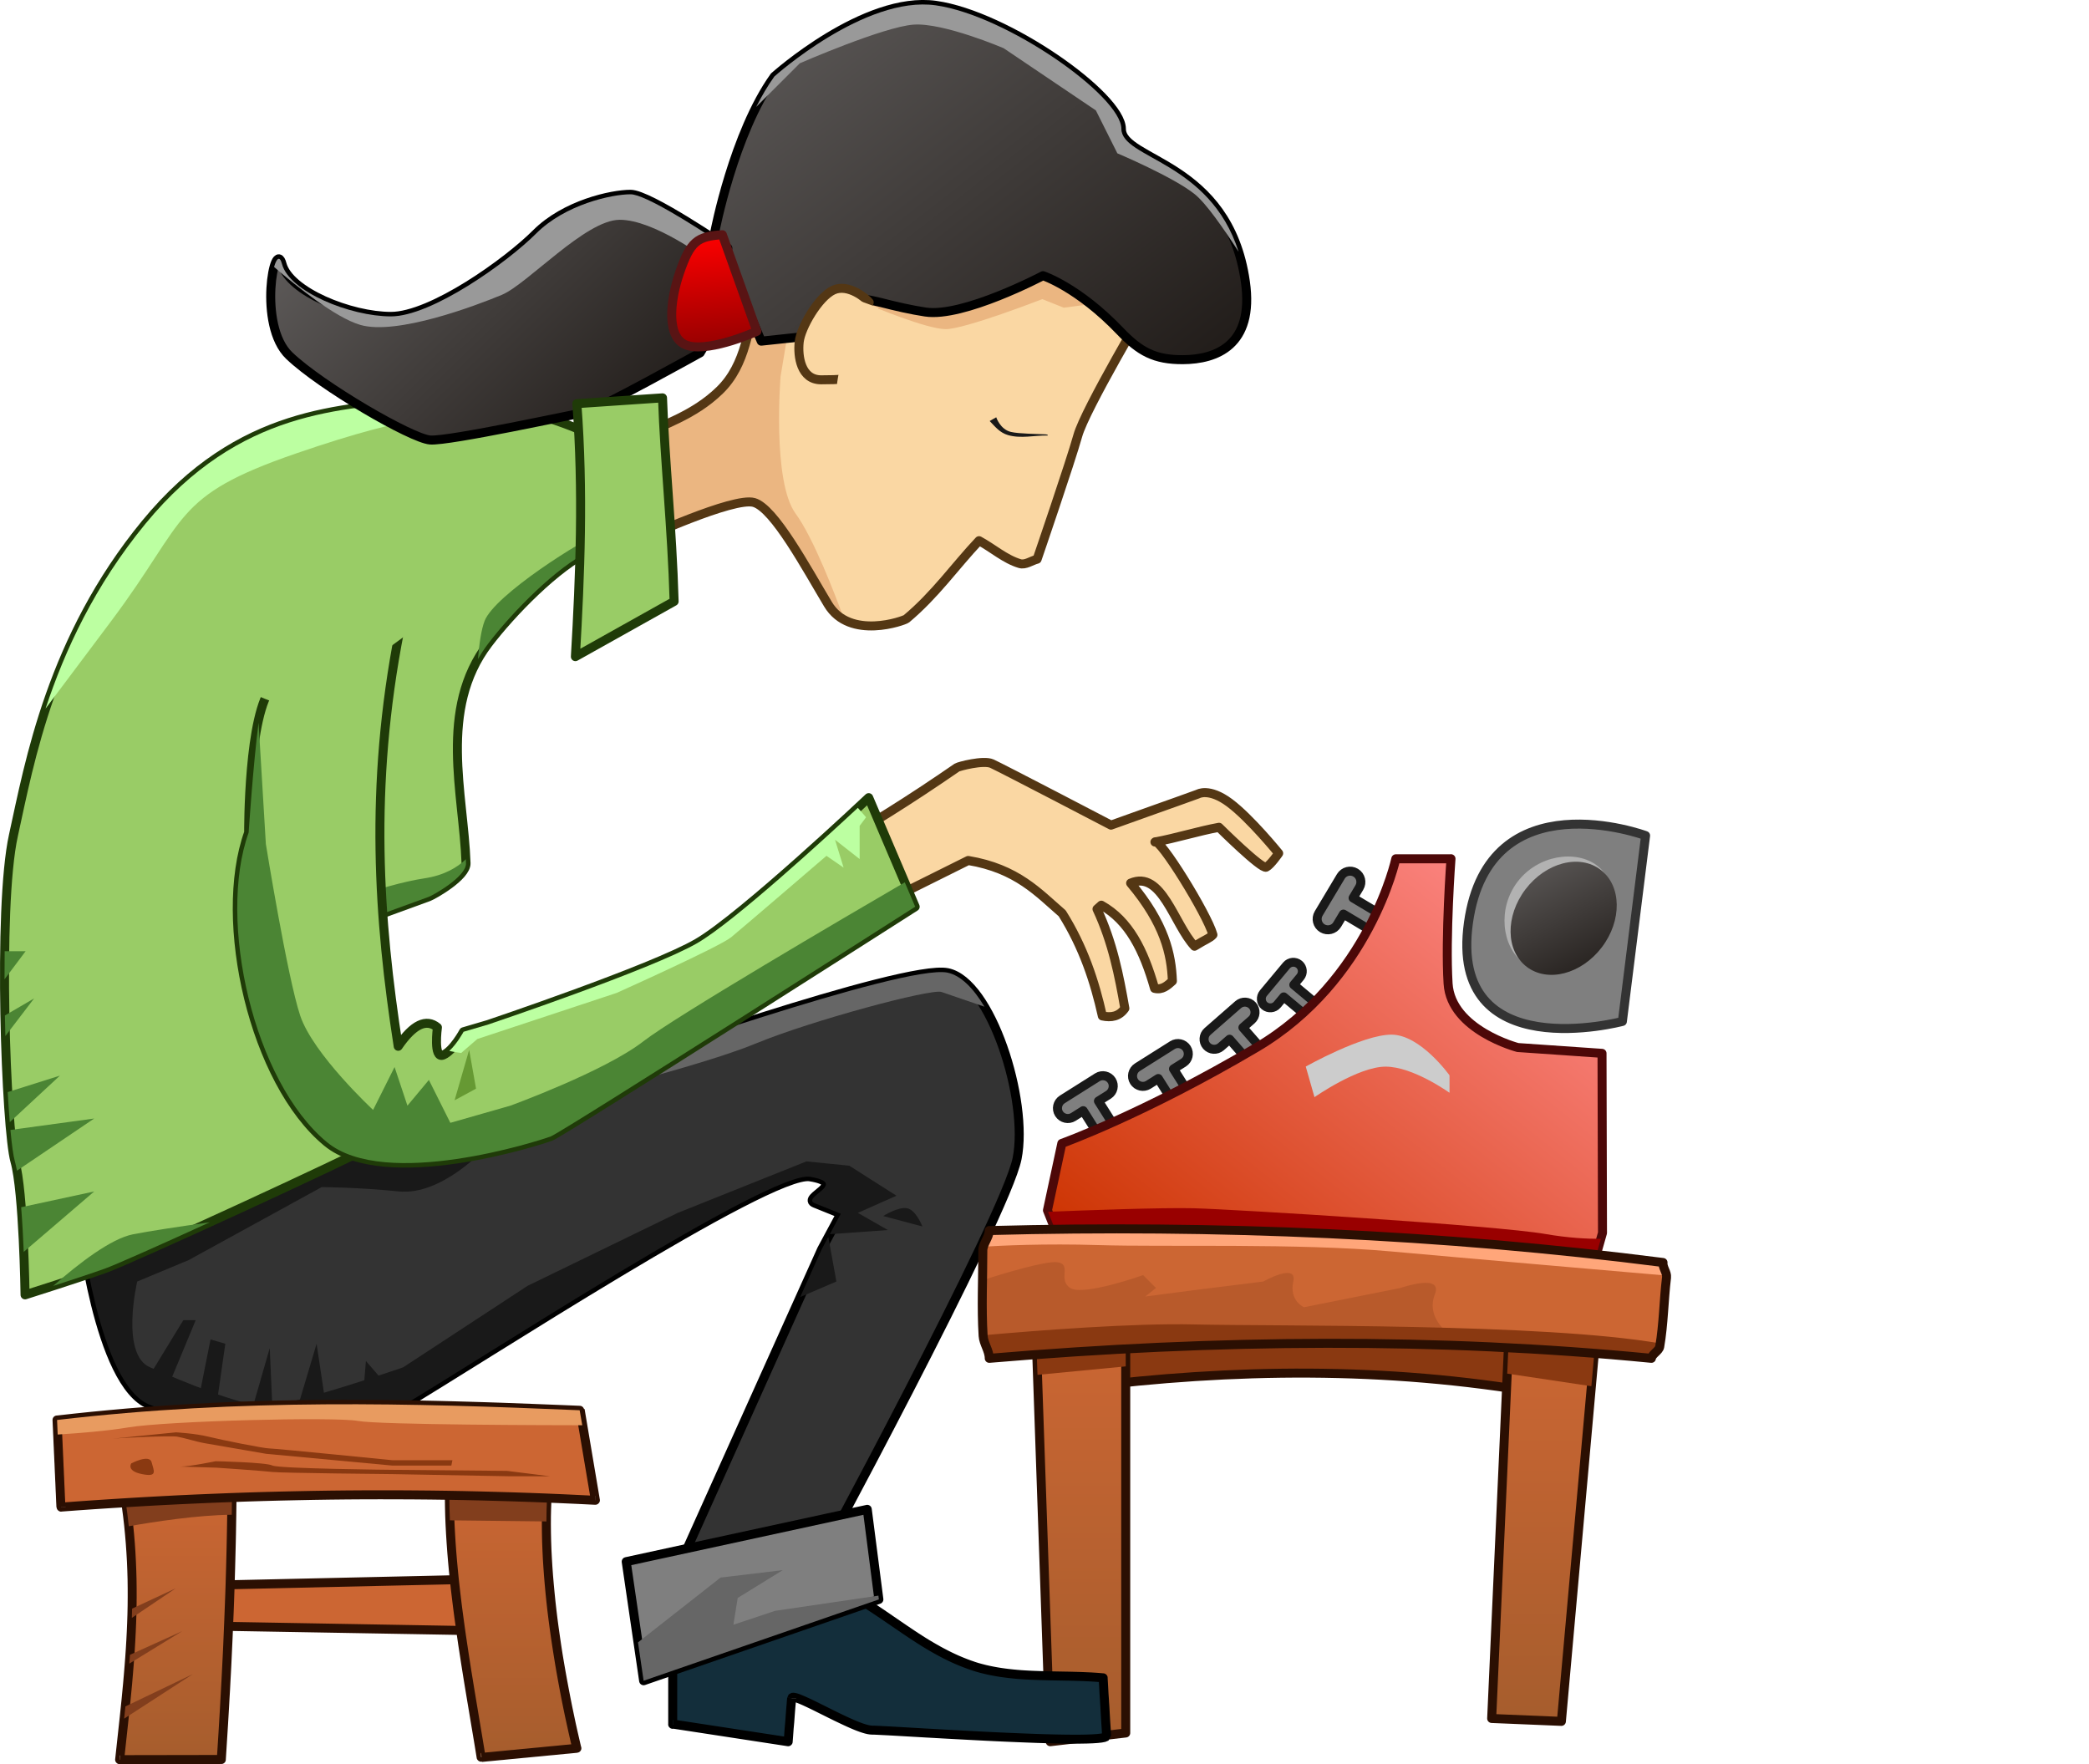<?xml version="1.0" encoding="UTF-8" standalone="no"?>
<svg
   xmlns:dc="http://purl.org/dc/elements/1.1/"
   xmlns:cc="http://creativecommons.org/ns#"
   xmlns:rdf="http://www.w3.org/1999/02/22-rdf-syntax-ns#"
   xmlns:svg="http://www.w3.org/2000/svg"
   xmlns="http://www.w3.org/2000/svg"
   xmlns:xlink="http://www.w3.org/1999/xlink"
   xml:space="preserve"
   width="81.713mm"
   height="69.006mm"
   style="shape-rendering:geometricPrecision; text-rendering:geometricPrecision; image-rendering:optimizeQuality; fill-rule:evenodd; clip-rule:evenodd"
   viewBox="0 0 56.851 48.01"
   id="svg2"
   version="1.1"><defs
     id="defs4"><linearGradient
       id="id0"
       gradientUnits="userSpaceOnUse"
       x1="4.787"
       y1="40.22"
       x2="4.787"
       y2="47.887"><stop
         offset="0"
         style="stop-color:#CC6633"
         id="stop9" /><stop
         offset="1"
         style="stop-color:#A65D2D"
         id="stop11" /></linearGradient><linearGradient
       id="id1"
       gradientUnits="userSpaceOnUse"
       xlink:href="#id0"
       x1="42.017"
       y1="36.254"
       x2="42.017"
       y2="46.845" /><linearGradient
       id="id2"
       gradientUnits="userSpaceOnUse"
       xlink:href="#id0"
       x1="29.411"
       y1="36.017"
       x2="29.411"
       y2="47.398" /><linearGradient
       id="id3"
       gradientUnits="userSpaceOnUse"
       xlink:href="#id0"
       x1="13.964"
       y1="40.045"
       x2="13.964"
       y2="47.819" /><linearGradient
       id="id4"
       gradientUnits="userSpaceOnUse"
       x1="21.599"
       y1="-1.809"
       x2="31.994"
       y2="11.474"><stop
         offset="0"
         style="stop-color:#605D5C"
         id="stop17" /><stop
         offset="1"
         style="stop-color:#1F1A17"
         id="stop19" /></linearGradient><linearGradient
       id="id5"
       gradientUnits="userSpaceOnUse"
       x1="19.219"
       y1="6.363"
       x2="19.488"
       y2="9.595"><stop
         offset="0"
         style="stop-color:red"
         id="stop22" /><stop
         offset="1"
         style="stop-color:#910000"
         id="stop24" /></linearGradient><linearGradient
       id="id6"
       gradientUnits="userSpaceOnUse"
       xlink:href="#id4"
       x1="41.61"
       y1="23.067"
       x2="43.497"
       y2="26.912" /><linearGradient
       id="id7"
       gradientUnits="userSpaceOnUse"
       x1="30.972"
       y1="35.54"
       x2="41.146"
       y2="22.821"><stop
         offset="0"
         style="stop-color:#CC3300"
         id="stop28" /><stop
         offset="1"
         style="stop-color:#FF8A8A"
         id="stop30" /></linearGradient><linearGradient
       id="id8"
       gradientUnits="userSpaceOnUse"
       xlink:href="#id4"
       x1="9.382"
       y1="4.51"
       x2="17.43"
       y2="12.791" /><linearGradient
       xlink:href="#id0"
       id="linearGradient3510"
       gradientUnits="userSpaceOnUse"
       x1="4.787"
       y1="40.22"
       x2="4.787"
       y2="47.887" /><linearGradient
       xlink:href="#id4"
       id="linearGradient3512"
       gradientUnits="userSpaceOnUse"
       x1="21.599"
       y1="-1.809"
       x2="31.994"
       y2="11.474" /></defs>
	   <a xlink:href="person/2" id="linkToPerson"><g id="girlGroup">
	<path
         class="fil0 str0"
         d="m 29.894,29.964 0.457,0.724 -0.416,0.262 -0.456,-0.724 -0.269,0.17 c -0.131,0.083 -0.306,0.043 -0.389,-0.088 l 0,0 c -0.083,-0.131 -0.043,-0.306 0.088,-0.389 l 0.955,-0.602 c 0.131,-0.083 0.306,-0.043 0.389,0.088 l 0,0 c 0.083,0.131 0.043,0.306 -0.088,0.389 L 29.894,29.964 Z"
         id="path35"
         style="fill:#7f7f7f;stroke:#191919;stroke-width:0.246;stroke-linecap:round;stroke-linejoin:round" /><path
         class="fil0 str0"
         d="m 31.937,29.089 0.457,0.724 -0.416,0.262 -0.456,-0.724 -0.269,0.17 c -0.131,0.083 -0.306,0.043 -0.389,-0.088 l 0,0 c -0.083,-0.131 -0.043,-0.306 0.088,-0.389 l 0.955,-0.602 c 0.131,-0.083 0.306,-0.043 0.389,0.088 l 0,0 c 0.083,0.131 0.043,0.306 -0.088,0.389 L 31.937,29.089 Z"
         id="path37"
         style="fill:#7f7f7f;stroke:#191919;stroke-width:0.246;stroke-linecap:round;stroke-linejoin:round" /><path
         class="fil0 str1"
         d="m 33.825,27.963 0.553,0.632 -0.363,0.318 -0.553,-0.632 -0.235,0.206 c -0.115,0.1 -0.291,0.089 -0.391,-0.026 l 0,0 c -0.1,-0.115 -0.089,-0.29 0.026,-0.391 l 0.834,-0.73 c 0.115,-0.1 0.29,-0.089 0.391,0.026 l 0,0 c 0.1,0.115 0.089,0.291 -0.026,0.391 L 33.825,27.963 Z"
         id="path39"
         style="fill:#7f7f7f;stroke:#191919;stroke-width:0.245;stroke-linecap:round;stroke-linejoin:round" /><path
         class="fil0 str2"
         d="m 35.209,26.801 0.57,0.476 -0.273,0.327 -0.57,-0.476 -0.177,0.212 c -0.086,0.103 -0.241,0.117 -0.345,0.031 l 0,0 c -0.103,-0.086 -0.117,-0.241 -0.031,-0.345 l 0.627,-0.752 c 0.086,-0.103 0.241,-0.117 0.345,-0.031 l 0,0 c 0.103,0.086 0.117,0.241 0.031,0.345 L 35.209,26.801 Z"
         id="path41"
         style="fill:#7f7f7f;stroke:#191919;stroke-width:0.242;stroke-linecap:round;stroke-linejoin:round" /><path
         class="fil0 str3"
         d="m 36.824,24.437 0.765,0.457 -0.263,0.439 -0.765,-0.457 -0.17,0.285 c -0.083,0.139 -0.264,0.184 -0.403,0.101 l 0,0 c -0.139,-0.083 -0.184,-0.264 -0.101,-0.403 l 0.603,-1.009 c 0.083,-0.139 0.264,-0.184 0.403,-0.101 l 0,0 c 0.139,0.083 0.184,0.264 0.101,0.403 L 36.824,24.437 Z"
         id="path43"
         style="fill:#7f7f7f;stroke:#191919;stroke-width:0.245;stroke-linecap:round;stroke-linejoin:round" /><path
         class="fil1 str4"
         d="m 39.488,23.371 -1.502,0 c 0,0 -0.711,3.32 -3.794,5.137 -3.082,1.818 -5.295,2.608 -5.295,2.608 l -0.391,1.821 0.47,1.182 14.226,0.869 0.409,-1.436 -0.013,-4.887 -2.292,-0.158 c 0,0 -1.818,-0.474 -1.897,-1.739 -0.079,-1.265 0.079,-3.399 0.079,-3.399 z"
         id="path45"
         style="fill:url(#id7);stroke:#4d0808;stroke-width:0.245;stroke-linecap:round;stroke-linejoin:round" /><path
         class="fil2"
         d="m 28.522,32.977 0.455,1.144 13.551,0.828 c 0.27,-0.04 0.514,-0.077 0.718,-0.108 l 0.321,-1.128 c -0.38,0.002 -0.898,-0.025 -1.514,-0.132 -1.341,-0.233 -8.425,-0.67 -9.562,-0.7 -0.866,-0.022 -3,0.057 -3.968,0.096 z"
         id="path47"
         style="fill:#990000" /><path
         class="fil3 str5"
         d="m 29.293,35.622 c 0.053,0.711 0.105,1.423 0.158,2.134 4.092,-0.512 8.24,-0.576 12.488,0.158 0.132,-0.711 0.263,-1.423 0.395,-2.134 -4.347,-0.053 -8.694,-0.105 -13.041,-0.158 z"
         id="path49"
         style="fill:#8a3911;stroke:#2b0f02;stroke-width:0.245;stroke-linecap:round;stroke-linejoin:round" /><polygon
         class="fil4 str5"
         points="42.492,46.845 40.595,46.766 41.069,36.254 43.44,36.254 "
         id="polygon51"
         style="fill:url(#id1);stroke:#2b0f02;stroke-width:0.245;stroke-linecap:round;stroke-linejoin:round" /><polygon
         class="fil3"
         points="41.441,36.254 43.435,36.304 43.308,37.724 41.018,37.381 41.069,36.254 "
         id="polygon53"
         style="fill:#8a3911" /><polygon
         class="fil5 str5"
         points="30.636,47.161 30.636,36.175 28.186,36.017 28.581,47.398 "
         id="polygon55"
         style="fill:url(#id2);stroke:#2b0f02;stroke-width:0.245;stroke-linecap:round;stroke-linejoin:round" /><polygon
         class="fil3"
         points="28.235,37.415 30.636,37.184 30.636,36.175 29.105,36.076 28.195,36.278 "
         id="polygon57"
         style="fill:#8a3911" /><polygon
           class="fil6"
           points="13.643,44.389 5.5,44.247 5.643,43.14 13.386,42.967 "
           id="polygon61"
           style="fill:#cc6633" /><path
           id="1"
           class="fil7"
           d="m 13.507,42.946 -0.118,0.144 -7.743,0.173 -0.006,-0.245 7.743,-0.173 0.123,0.101 z m -0.118,0.144 -0.006,-0.245 0.006,0 0.006,3.48e-4 0.006,6.96e-4 0.006,9.04e-4 0.006,0.001 0.006,0.002 0.006,0.002 0.006,0.002 0.005,0.002 0.005,0.003 0.005,0.003 0.005,0.003 0.005,0.003 0.005,0.004 0.004,0.004 0.004,0.004 0.004,0.004 0.004,0.004 0.004,0.005 0.004,0.005 0.003,0.005 0.003,0.005 0.003,0.005 0.003,0.005 0.002,0.005 0.002,0.006 0.002,0.006 0.002,0.006 0.001,0.006 9.04e-4,0.006 6.27e-4,0.006 2.78e-4,0.006 0,0.006 -3.48e-4,0.006 -6.26e-4,0.006 -9.74e-4,0.006 -0.001,0.006 -0.002,0.006 -0.002,0.006 -0.002,0.006 -0.002,0.005 -0.003,0.005 -0.003,0.005 -0.003,0.005 -0.003,0.005 -0.004,0.005 -0.004,0.004 -0.004,0.004 -0.004,0.004 -0.004,0.004 -0.004,0.004 -0.005,0.004 -0.005,0.003 -0.005,0.003 -0.005,0.003 -0.005,0.003 -0.005,0.002 -0.006,0.002 -0.006,0.002 -0.006,0.002 -0.006,0.001 -0.006,9.04e-4 -0.006,6.26e-4 -0.006,2.78e-4 z m 0.251,1.422 -0.118,-0.101 -0.256,-1.422 0.241,-0.043 0.256,1.422 -0.122,0.144 z m -0.118,-0.101 0.241,-0.043 9.74e-4,0.006 6.26e-4,0.006 3.48e-4,0.006 0,0.006 -3.48e-4,0.006 -5.56e-4,0.006 -9.05e-4,0.006 -0.001,0.006 -0.001,0.006 -0.002,0.006 -0.002,0.006 -0.002,0.005 -0.003,0.005 -0.003,0.005 -0.003,0.005 -0.003,0.005 -0.004,0.005 -0.004,0.004 -0.004,0.004 -0.004,0.004 -0.004,0.004 -0.004,0.004 -0.005,0.004 -0.005,0.003 -0.005,0.003 -0.005,0.003 -0.005,0.003 -0.006,0.002 -0.006,0.002 -0.006,0.002 -0.006,0.002 -0.006,0.001 -0.006,9.74e-4 -0.006,6.26e-4 -0.006,2.79e-4 -0.006,0 -0.006,-2.79e-4 -0.006,-6.26e-4 -0.006,-8.35e-4 -0.006,-0.001 -0.006,-0.002 -0.006,-0.002 -0.006,-0.002 -0.005,-0.002 -0.005,-0.003 -0.005,-0.003 -0.005,-0.003 -0.005,-0.003 -0.005,-0.004 -0.005,-0.004 -0.004,-0.004 -0.004,-0.004 -0.004,-0.004 -0.004,-0.004 -0.004,-0.005 -0.003,-0.005 -0.003,-0.005 -0.003,-0.005 -0.003,-0.005 -0.002,-0.006 -0.002,-0.006 -0.002,-0.006 -0.002,-0.006 -0.001,-0.006 z m -8.144,-0.18 0.123,-0.106 8.143,0.142 -0.004,0.245 -8.143,-0.142 -0.12,-0.138 z m 0.123,-0.106 -0.004,0.245 -0.006,-2.78e-4 -0.006,-5.57e-4 -0.006,-9.04e-4 -0.006,-0.001 -0.006,-0.002 -0.006,-0.002 -0.006,-0.002 -0.006,-0.002 -0.005,-0.003 -0.005,-0.003 -0.005,-0.003 -0.005,-0.003 -0.005,-0.004 -0.005,-0.004 -0.004,-0.004 -0.004,-0.004 -0.004,-0.004 -0.004,-0.004 -0.004,-0.005 -0.003,-0.005 -0.003,-0.005 -0.003,-0.005 -0.003,-0.005 -0.002,-0.005 -0.002,-0.006 -0.002,-0.006 -0.002,-0.006 -0.001,-0.006 -9.74e-4,-0.006 -6.958e-4,-0.006 -3.478e-4,-0.006 -6.96e-5,-0.006 2.783e-4,-0.006 5.566e-4,-0.006 8.348e-4,-0.006 0.001,-0.006 0.001,-0.006 0.002,-0.006 0.002,-0.006 0.002,-0.006 0.003,-0.005 0.003,-0.005 0.003,-0.005 0.003,-0.005 0.003,-0.005 0.004,-0.004 0.004,-0.004 0.004,-0.004 0.004,-0.004 0.005,-0.004 0.005,-0.004 0.005,-0.003 0.005,-0.003 0.005,-0.003 0.005,-0.003 0.005,-0.002 0.006,-0.002 0.006,-0.002 0.006,-0.002 0.006,-0.001 0.006,-9.74e-4 0.006,-6.96e-4 0.006,-3.48e-4 0.006,-6.9e-5 z m 0.139,-1.107 0.124,0.138 -0.143,1.107 -0.243,-0.032 0.143,-1.107 0.119,-0.106 z m 0.124,0.138 -0.243,-0.032 9.74e-4,-0.006 0.001,-0.006 0.002,-0.006 0.002,-0.006 0.002,-0.006 0.002,-0.006 0.003,-0.005 0.003,-0.005 0.003,-0.005 0.003,-0.005 0.004,-0.005 0.004,-0.004 0.004,-0.004 0.004,-0.004 0.004,-0.004 0.005,-0.004 0.005,-0.004 0.005,-0.003 0.005,-0.003 0.005,-0.003 0.005,-0.003 0.005,-0.002 0.006,-0.002 0.006,-0.002 0.006,-0.002 0.006,-0.001 0.006,-8.35e-4 0.006,-6.26e-4 0.006,-2.78e-4 0.006,6.9e-5 0.006,2.79e-4 0.006,6.95e-4 0.006,9.74e-4 0.006,0.001 0.006,0.002 0.006,0.002 0.006,0.002 0.006,0.002 0.005,0.003 0.005,0.003 0.005,0.003 0.005,0.003 0.005,0.004 0.005,0.004 0.004,0.004 0.004,0.004 0.004,0.004 0.004,0.005 0.003,0.005 0.003,0.005 0.003,0.005 0.003,0.005 0.003,0.005 0.002,0.005 0.002,0.006 0.002,0.006 0.001,0.006 0.001,0.006 9.045e-4,0.006 5.566e-4,0.006 2.783e-4,0.006 0,0.006 -3.479e-4,0.006 -6.262e-4,0.006 z"
           style="fill:#2b0f02;fill-rule:nonzero" /><path
           class="fil8"
           d="m 18.307,44.948 c 0,0.659 0,1.317 0,1.976 1.048,0.158 2.095,0.316 3.143,0.474 0.032,-0.395 0.079,-0.988 0.095,-1.186 0.016,-0.198 1.714,0.869 2.191,0.869 0.476,0 6.397,0.422 6.381,0.158 -0.016,-0.263 -0.064,-1.054 -0.095,-1.581 -1.175,-0.105 -2.425,0.043 -3.524,-0.316 -1.229,-0.402 -2.159,-1.265 -3.238,-1.897 -1.651,0.501 -3.302,1.001 -4.953,1.502 z"
           id="path66"
           style="fill:#132e3b" /><path
           id="path68"
           class="fil9"
           d="m 18.325,46.803 -0.036,0.243 -0.104,-0.121 0,-0.062 0,-0.062 0,-0.062 0,-0.062 0,-0.062 0,-0.062 0,-0.062 0,-0.062 0,-0.062 0,-0.062 0,-0.062 0,-0.062 0,-0.062 0,-0.062 0,-0.062 0,-0.062 0,-0.062 0,-0.062 0,-0.062 0,-0.062 0,-0.062 0,-0.062 0,-0.062 0,-0.062 0,-0.062 0,-0.062 0,-0.062 0,-0.062 0,-0.062 0,-0.062 0,-0.062 0,-0.062 0.245,0 0,0.062 0,0.062 0,0.062 0,0.062 0,0.062 0,0.062 0,0.062 0,0.062 0,0.062 0,0.062 0,0.062 0,0.062 0,0.062 0,0.062 0,0.062 0,0.062 0,0.062 0,0.062 0,0.062 0,0.062 0,0.062 0,0.062 0,0.062 0,0.062 0,0.062 0,0.062 0,0.062 0,0.062 0,0.062 0,0.062 0,0.062 0,0.062 -0.104,-0.121 z m -0.141,0.121 0.245,0 -1.39e-4,0.006 -4.87e-4,0.006 -7.65e-4,0.006 -0.001,0.006 -0.001,0.006 -0.002,0.006 -0.002,0.006 -0.002,0.006 -0.002,0.005 -0.003,0.005 -0.003,0.005 -0.003,0.005 -0.004,0.005 -0.004,0.005 -0.004,0.004 -0.004,0.004 -0.004,0.004 -0.004,0.004 -0.005,0.004 -0.005,0.004 -0.005,0.003 -0.005,0.003 -0.005,0.003 -0.005,0.002 -0.006,0.002 -0.006,0.002 -0.006,0.002 -0.006,0.001 -0.006,0.001 -0.006,7.65e-4 -0.006,4.87e-4 -0.006,1.39e-4 -0.006,-1.39e-4 -0.006,-4.87e-4 -0.006,-7.65e-4 -0.006,-0.001 -0.006,-0.001 -0.006,-0.002 -0.006,-0.002 -0.006,-0.002 -0.005,-0.002 -0.005,-0.003 -0.005,-0.003 -0.005,-0.003 -0.005,-0.004 -0.005,-0.004 -0.004,-0.004 -0.004,-0.004 -0.004,-0.004 -0.004,-0.004 -0.004,-0.005 -0.004,-0.005 -0.003,-0.005 -0.003,-0.005 -0.003,-0.005 -0.002,-0.005 -0.002,-0.006 -0.002,-0.006 -0.002,-0.006 -0.001,-0.006 -0.001,-0.006 -7.65e-4,-0.006 -4.87e-4,-0.006 -1.39e-4,-0.006 z m 3.143,0.465 0.244,0.019 -0.14,0.112 -0.098,-0.015 -0.098,-0.015 -0.098,-0.015 -0.098,-0.015 -0.098,-0.015 -0.098,-0.015 -0.098,-0.015 -0.098,-0.015 -0.098,-0.015 -0.098,-0.015 -0.098,-0.015 -0.098,-0.015 -0.098,-0.015 -0.098,-0.015 -0.098,-0.015 -0.098,-0.015 -0.098,-0.015 -0.098,-0.015 -0.098,-0.015 -0.098,-0.015 -0.098,-0.015 -0.098,-0.015 -0.098,-0.015 -0.098,-0.015 -0.098,-0.015 -0.098,-0.015 -0.098,-0.015 -0.098,-0.015 -0.098,-0.015 -0.098,-0.015 -0.098,-0.015 -0.098,-0.015 0.036,-0.243 0.098,0.015 0.098,0.015 0.098,0.015 0.098,0.015 0.098,0.015 0.098,0.015 0.098,0.015 0.098,0.015 0.098,0.015 0.098,0.015 0.098,0.015 0.098,0.015 0.098,0.015 0.098,0.015 0.098,0.015 0.098,0.015 0.098,0.015 0.098,0.015 0.098,0.015 0.098,0.015 0.098,0.015 0.098,0.015 0.098,0.015 0.098,0.015 0.098,0.015 0.098,0.015 0.098,0.015 0.098,0.015 0.098,0.015 0.098,0.015 0.098,0.015 0.098,0.015 -0.14,0.112 z m 0.104,0.131 0.036,-0.243 0.006,0.001 0.006,0.001 0.006,0.002 0.006,0.002 0.006,0.002 0.006,0.003 0.005,0.003 0.005,0.003 0.005,0.003 0.005,0.004 0.005,0.004 0.004,0.004 0.004,0.004 0.004,0.004 0.004,0.004 0.004,0.005 0.003,0.005 0.003,0.005 0.003,0.005 0.003,0.005 0.002,0.005 0.002,0.006 0.002,0.006 0.002,0.006 0.001,0.006 10e-4,0.006 7.66e-4,0.006 4.87e-4,0.006 2.08e-4,0.006 -1.39e-4,0.006 -4.87e-4,0.006 -7.65e-4,0.006 -0.001,0.006 -0.001,0.006 -0.002,0.006 -0.002,0.006 -0.002,0.006 -0.003,0.005 -0.003,0.005 -0.003,0.005 -0.003,0.005 -0.004,0.005 -0.004,0.005 -0.004,0.004 -0.004,0.004 -0.004,0.004 -0.004,0.004 -0.005,0.004 -0.005,0.003 -0.005,0.003 -0.005,0.003 -0.005,0.003 -0.005,0.002 -0.005,0.002 -0.006,0.002 -0.006,0.002 -0.006,0.001 -0.006,10e-4 -0.006,7.66e-4 -0.006,4.87e-4 -0.006,2.08e-4 -0.006,-1.39e-4 -0.006,-4.87e-4 -0.006,-7.65e-4 z m -0.009,-1.316 0.244,0.019 0,0 -0.002,0.02 -0.002,0.022 -0.002,0.024 -0.002,0.026 -0.002,0.028 -0.002,0.03 -0.003,0.031 -0.003,0.033 -0.003,0.034 -0.003,0.036 -0.003,0.037 -0.003,0.038 -0.003,0.039 -0.003,0.04 -0.003,0.041 -0.003,0.041 -0.003,0.042 -0.003,0.042 -0.003,0.043 -0.004,0.043 -0.004,0.043 -0.004,0.043 -0.004,0.043 -0.003,0.043 -0.003,0.043 -0.003,0.042 -0.003,0.042 -0.003,0.041 -0.003,0.04 -0.003,0.04 -0.003,0.039 -0.003,0.038 -0.244,-0.019 0.003,-0.038 0.003,-0.039 0.003,-0.04 0.003,-0.04 0.003,-0.041 0.003,-0.042 0.003,-0.042 0.003,-0.043 0.003,-0.043 0.004,-0.043 0.004,-0.043 0.004,-0.043 0.004,-0.043 0.003,-0.043 0.003,-0.042 0.003,-0.042 0.003,-0.041 0.003,-0.041 0.003,-0.04 0.003,-0.039 0.003,-0.038 0.003,-0.037 0.003,-0.036 0.003,-0.034 0.003,-0.033 0.003,-0.031 0.002,-0.03 0.002,-0.028 0.002,-0.026 0.002,-0.024 0.002,-0.022 0.002,-0.02 0,0 z m 2.313,0.757 0,0.244 0,4.87e-4 -0.062,-0.004 -0.065,-0.01 -0.068,-0.016 -0.072,-0.021 -0.075,-0.025 -0.079,-0.029 -0.082,-0.033 -0.085,-0.036 -0.088,-0.039 -0.09,-0.041 -0.091,-0.043 -0.093,-0.044 -0.094,-0.045 -0.093,-0.046 -0.093,-0.046 -0.092,-0.046 -0.091,-0.045 -0.088,-0.044 -0.086,-0.043 -0.082,-0.04 -0.079,-0.038 -0.075,-0.035 -0.069,-0.032 -0.064,-0.028 -0.058,-0.024 -0.05,-0.019 -0.041,-0.014 -0.03,-0.008 -0.015,-0.002 0.01,-0.002 0.045,-0.027 0.028,-0.06 -0.244,-0.019 0.04,-0.09 0.077,-0.042 0.059,-0.004 0.051,0.007 0.051,0.013 0.054,0.018 0.058,0.023 0.063,0.026 0.068,0.03 0.073,0.033 0.077,0.036 0.08,0.039 0.084,0.041 0.086,0.043 0.089,0.044 0.09,0.045 0.092,0.046 0.093,0.046 0.092,0.045 0.092,0.045 0.091,0.043 0.09,0.042 0.088,0.04 0.084,0.037 0.082,0.034 0.078,0.031 0.073,0.027 0.068,0.022 0.061,0.018 0.054,0.012 0.045,0.007 0.034,0.002 0,4.87e-4 z m 6.259,0.287 0.244,-0.014 0,0 -0.071,0.133 -0.084,0.035 -0.093,0.018 -0.115,0.013 -0.138,0.009 -0.161,0.006 -0.182,0.003 -0.202,3.48e-4 -0.22,-0.002 -0.236,-0.004 -0.25,-0.006 -0.261,-0.008 -0.271,-0.01 -0.279,-0.011 -0.284,-0.012 -0.288,-0.013 -0.289,-0.014 -0.289,-0.015 -0.285,-0.015 -0.281,-0.015 -0.274,-0.015 -0.265,-0.015 -0.254,-0.014 -0.24,-0.014 -0.225,-0.013 -0.208,-0.012 -0.189,-0.011 -0.167,-0.009 -0.143,-0.007 -0.117,-0.006 -0.088,-0.004 -0.057,-0.001 0,-0.244 0.064,0.001 0.092,0.004 0.118,0.006 0.144,0.007 0.167,0.009 0.189,0.011 0.208,0.012 0.225,0.013 0.24,0.014 0.254,0.014 0.265,0.015 0.273,0.015 0.281,0.015 0.285,0.015 0.288,0.015 0.289,0.014 0.287,0.013 0.283,0.012 0.278,0.011 0.27,0.01 0.26,0.008 0.248,0.006 0.234,0.004 0.218,0.002 0.199,-3.48e-4 0.179,-0.003 0.155,-0.006 0.13,-0.009 0.1,-0.011 0.065,-0.012 0.013,-0.003 -0.04,0.087 0,0 z m 0.016,-1.466 0.021,-0.244 0.112,0.115 0.003,0.05 0.003,0.052 0.003,0.053 0.003,0.054 0.003,0.055 0.003,0.056 0.003,0.056 0.003,0.057 0.004,0.057 0.004,0.057 0.004,0.058 0.003,0.058 0.004,0.057 0.004,0.057 0.003,0.057 0.003,0.056 0.003,0.055 0.003,0.054 0.003,0.053 0.003,0.052 0.003,0.051 0.003,0.049 0.003,0.047 0.003,0.046 0.003,0.044 0.003,0.042 0.002,0.04 0.002,0.037 0.002,0.035 0.002,0.032 0.002,0.029 0.002,0.026 -0.244,0.014 -0.002,-0.026 -0.002,-0.029 -0.002,-0.032 -0.002,-0.035 -0.002,-0.037 -0.002,-0.04 -0.003,-0.042 -0.003,-0.044 -0.003,-0.046 -0.003,-0.047 -0.003,-0.049 -0.003,-0.051 -0.003,-0.052 -0.003,-0.053 -0.003,-0.054 -0.003,-0.055 -0.003,-0.056 -0.003,-0.057 -0.004,-0.057 -0.004,-0.057 -0.003,-0.058 -0.004,-0.058 -0.004,-0.057 -0.004,-0.057 -0.003,-0.057 -0.003,-0.056 -0.003,-0.056 -0.003,-0.055 -0.003,-0.054 -0.003,-0.053 -0.003,-0.052 -0.003,-0.05 0.112,0.115 z m 0.133,-0.129 -0.244,0.014 -2.09e-4,-0.006 1.4e-4,-0.006 4.17e-4,-0.006 6.96e-4,-0.006 0.001,-0.006 0.001,-0.006 0.002,-0.006 0.002,-0.006 0.002,-0.006 0.002,-0.005 0.003,-0.005 0.003,-0.005 0.003,-0.005 0.003,-0.005 0.004,-0.005 0.004,-0.004 0.004,-0.004 0.004,-0.004 0.004,-0.004 0.005,-0.004 0.005,-0.004 0.005,-0.003 0.005,-0.003 0.005,-0.003 0.005,-0.003 0.006,-0.002 0.006,-0.002 0.006,-0.002 0.006,-0.001 0.006,-0.001 0.006,-7.65e-4 0.006,-5.57e-4 0.006,-2.09e-4 0.006,1.4e-4 0.006,4.17e-4 0.006,6.96e-4 0.006,10e-4 0.006,0.001 0.006,0.002 0.006,0.002 0.006,0.002 0.005,0.002 0.005,0.003 0.005,0.003 0.005,0.003 0.005,0.003 0.005,0.004 0.004,0.004 0.004,0.004 0.004,0.004 0.004,0.004 0.004,0.005 0.004,0.005 0.003,0.005 0.003,0.005 0.003,0.005 0.003,0.005 0.002,0.006 0.002,0.006 0.002,0.006 0.001,0.006 0.001,0.006 7.66e-4,0.006 5.56e-4,0.006 z m -3.684,-0.193 0.076,-0.233 0,0 0.1,0.031 0.102,0.028 0.102,0.026 0.103,0.023 0.104,0.021 0.105,0.019 0.106,0.017 0.106,0.015 0.107,0.013 0.108,0.012 0.108,0.01 0.109,0.009 0.109,0.007 0.11,0.006 0.11,0.005 0.111,0.004 0.111,0.004 0.112,0.003 0.112,0.003 0.112,0.002 0.113,0.002 0.113,0.002 0.112,0.002 0.113,0.002 0.113,0.003 0.113,0.003 0.113,0.004 0.113,0.005 0.112,0.005 0.113,0.007 0.112,0.008 0.112,0.01 -0.021,0.244 -0.109,-0.009 -0.109,-0.008 -0.11,-0.007 -0.11,-0.005 -0.111,-0.005 -0.111,-0.004 -0.112,-0.003 -0.112,-0.003 -0.112,-0.002 -0.112,-0.002 -0.113,-0.002 -0.113,-0.002 -0.113,-0.002 -0.113,-0.003 -0.113,-0.003 -0.113,-0.004 -0.112,-0.004 -0.113,-0.005 -0.112,-0.006 -0.112,-0.007 -0.112,-0.009 -0.112,-0.011 -0.112,-0.012 -0.111,-0.014 -0.111,-0.015 -0.11,-0.018 -0.11,-0.02 -0.11,-0.022 -0.109,-0.025 -0.108,-0.027 -0.107,-0.03 -0.107,-0.033 0,0 z m -3.165,-1.896 -0.071,-0.234 0.097,0.011 0.102,0.06 0.101,0.062 0.101,0.063 0.1,0.064 0.099,0.064 0.099,0.065 0.098,0.065 0.097,0.066 0.097,0.066 0.097,0.067 0.097,0.066 0.096,0.066 0.097,0.066 0.096,0.066 0.097,0.065 0.097,0.065 0.097,0.064 0.097,0.063 0.098,0.062 0.099,0.061 0.099,0.059 0.1,0.058 0.1,0.057 0.102,0.055 0.102,0.053 0.103,0.052 0.105,0.05 0.106,0.048 0.107,0.045 0.108,0.043 0.11,0.041 0.111,0.038 -0.076,0.233 -0.117,-0.04 -0.116,-0.043 -0.114,-0.045 -0.112,-0.047 -0.11,-0.049 -0.109,-0.052 -0.108,-0.053 -0.106,-0.056 -0.105,-0.057 -0.104,-0.058 -0.103,-0.06 -0.102,-0.061 -0.101,-0.062 -0.1,-0.064 -0.099,-0.064 -0.099,-0.065 -0.098,-0.065 -0.098,-0.066 -0.097,-0.066 -0.097,-0.066 -0.097,-0.067 -0.097,-0.066 -0.096,-0.066 -0.097,-0.066 -0.097,-0.065 -0.097,-0.065 -0.097,-0.064 -0.098,-0.064 -0.098,-0.062 -0.098,-0.062 -0.099,-0.06 -0.099,-0.059 0.097,0.011 z m 0.026,-0.222 -0.124,0.211 -0.005,-0.003 -0.005,-0.004 -0.005,-0.004 -0.005,-0.004 -0.004,-0.004 -0.004,-0.004 -0.004,-0.004 -0.004,-0.005 -0.003,-0.005 -0.003,-0.005 -0.003,-0.005 -0.003,-0.005 -0.002,-0.005 -0.002,-0.005 -0.002,-0.006 -0.002,-0.006 -0.001,-0.006 -0.001,-0.006 -7.65e-4,-0.006 -5.57e-4,-0.006 -2.08e-4,-0.006 6.9e-5,-0.006 3.48e-4,-0.006 6.26e-4,-0.006 9.05e-4,-0.006 0.001,-0.006 0.002,-0.006 0.002,-0.006 0.002,-0.006 0.002,-0.006 0.003,-0.006 0.003,-0.005 0.003,-0.005 0.004,-0.005 0.004,-0.005 0.004,-0.005 0.004,-0.004 0.004,-0.004 0.004,-0.004 0.005,-0.004 0.005,-0.003 0.005,-0.003 0.005,-0.003 0.005,-0.003 0.005,-0.002 0.005,-0.002 0.006,-0.002 0.006,-0.002 0.006,-0.001 0.006,-0.001 0.006,-7.65e-4 0.006,-5.57e-4 0.006,-2.09e-4 0.006,7e-5 0.006,3.48e-4 0.006,6.26e-4 0.006,9.04e-4 0.006,0.001 0.006,0.002 0.006,0.002 0.006,0.002 0.006,0.002 0.006,0.003 0.005,0.003 z m -4.892,1.607 -0.245,0 0.087,-0.117 0.155,-0.047 0.155,-0.047 0.155,-0.047 0.155,-0.047 0.155,-0.047 0.155,-0.047 0.155,-0.047 0.155,-0.047 0.155,-0.047 0.155,-0.047 0.155,-0.047 0.155,-0.047 0.155,-0.047 0.155,-0.047 0.155,-0.047 0.155,-0.047 0.155,-0.047 0.155,-0.047 0.155,-0.047 0.155,-0.047 0.155,-0.047 0.155,-0.047 0.155,-0.047 0.155,-0.047 0.155,-0.047 0.155,-0.047 0.155,-0.047 0.155,-0.047 0.155,-0.047 0.155,-0.047 0.155,-0.047 0.155,-0.047 0.071,0.234 -0.155,0.047 -0.155,0.047 -0.155,0.047 -0.155,0.047 -0.155,0.047 -0.155,0.047 -0.155,0.047 -0.155,0.047 -0.155,0.047 -0.155,0.047 -0.155,0.047 -0.155,0.047 -0.155,0.047 -0.155,0.047 -0.155,0.047 -0.155,0.047 -0.155,0.047 -0.155,0.047 -0.155,0.047 -0.155,0.047 -0.155,0.047 -0.155,0.047 -0.155,0.047 -0.155,0.047 -0.155,0.047 -0.155,0.047 -0.155,0.047 -0.155,0.047 -0.155,0.047 -0.155,0.047 -0.155,0.047 -0.155,0.047 0.087,-0.117 z m -0.158,-0.117 0.071,0.234 -0.006,0.002 -0.006,0.001 -0.006,0.001 -0.006,6.96e-4 -0.006,4.17e-4 -0.006,1.4e-4 -0.006,-2.09e-4 -0.006,-4.87e-4 -0.006,-7.65e-4 -0.006,-10e-4 -0.006,-0.001 -0.006,-0.002 -0.006,-0.002 -0.005,-0.002 -0.005,-0.002 -0.005,-0.003 -0.005,-0.003 -0.005,-0.003 -0.005,-0.003 -0.005,-0.004 -0.004,-0.004 -0.004,-0.004 -0.004,-0.004 -0.004,-0.004 -0.004,-0.005 -0.004,-0.005 -0.003,-0.005 -0.003,-0.005 -0.003,-0.005 -0.003,-0.006 -0.002,-0.006 -0.002,-0.006 -0.002,-0.006 -0.001,-0.006 -0.001,-0.006 -6.96e-4,-0.006 -4.17e-4,-0.006 -1.39e-4,-0.006 2.08e-4,-0.006 4.87e-4,-0.006 7.66e-4,-0.006 10e-4,-0.006 0.001,-0.006 0.002,-0.006 0.002,-0.006 0.002,-0.005 0.002,-0.005 0.003,-0.005 0.003,-0.005 0.003,-0.005 0.003,-0.005 0.004,-0.005 0.004,-0.004 0.004,-0.004 0.004,-0.004 0.004,-0.004 0.005,-0.004 0.005,-0.004 0.005,-0.003 0.005,-0.003 0.005,-0.003 0.006,-0.003 0.006,-0.002 0.006,-0.002 z"
           style="fill:#000000;fill-rule:nonzero" /><path
         class="fil10 str6"
         d="m 2.183,33.172 c 0,0 0.474,4.505 1.897,5.058 1.423,0.553 4.91,1.182 6.88,0.021 1.97,-1.161 9.997,-6.403 11.084,-6.226 1.086,0.178 -0.262,0.562 0.133,0.72 0.395,0.158 0.705,0.285 0.705,0.285 l -0.522,0.971 -4.211,9.367 3.873,-0.395 c 0,0 5.342,-9.865 5.658,-11.446 0.316,-1.581 -0.711,-4.821 -1.897,-5.058 -1.186,-0.237 -9.165,2.589 -9.165,2.589 l -4.397,0.716 -4.347,-0.316 -5.691,3.715 z"
         id="path70"
         style="fill:#333333;stroke:#000000;stroke-width:0.245;stroke-linecap:round;stroke-linejoin:round" /><path
         class="fil11"
         d="m 2.183,33.172 c 0,0 0.474,4.505 1.897,5.058 1.423,0.553 4.91,1.182 6.88,0.021 1.97,-1.161 9.997,-6.403 11.084,-6.226 1.086,0.178 -0.262,0.562 0.133,0.72 0.395,0.158 0.705,0.285 0.705,0.285 l -0.299,0.557 1.58,-0.113 -0.817,-0.467 1.051,-0.467 -1.284,-0.817 -1.167,-0.117 -3.502,1.401 -4.086,1.985 -3.386,2.218 c 0,0 -3.035,1.051 -3.736,1.051 -0.7,0 -2.335,-0.7 -3.152,-1.051 -0.817,-0.35 -0.35,-2.335 -0.35,-2.335 l 1.401,-0.584 3.619,-1.985 c 0,0 0.934,0 2.101,0.117 1.167,0.117 2.335,-1.167 2.335,-1.167 l 2.452,-1.167 c 0,0 -0.369,-0.284 -0.96,-0.716 l -2.459,0.401 -4.347,-0.316 -5.691,3.715 z m 20.358,0.492 -0.181,0.337 -0.583,1.296 0.985,-0.422 -0.22,-1.212 z"
         id="path72"
         style="fill:#191919" /><path
         class="fil11"
         d="m 3.849,37.794 1.141,-1.868 0.336,0 -0.873,2.101 0.94,0.117 0.336,-1.693 0.403,0.117 -0.268,1.868 1.007,-0.117 0.47,-1.634 0.067,1.518 0.738,-0.058 0.47,-1.576 0.201,1.343 1.074,-0.058 0.067,-0.817 0.604,0.7 c 0,0 -0.806,1.167 -1.141,1.109 -0.336,-0.058 -3.759,0.233 -4.095,0.175 -0.336,-0.058 -1.477,-1.226 -1.477,-1.226 z"
         id="path74"
         style="fill:#191919" /><path
         class="fil12"
         d="m 26.792,27.397 c -0.299,-0.502 -0.647,-0.856 -1.01,-0.929 -1.186,-0.237 -9.165,2.589 -9.165,2.589 l -1.222,0.199 -0.222,0.716 c 0,0 3.883,-0.949 5.4,-1.576 1.517,-0.627 4.767,-1.497 5.049,-1.401 l 1.17,0.401 z"
         id="path76"
         style="fill:#666666" /><path
         class="fil13 str7"
         d="m 15.975,11.776 c 0,0 -2.371,-1.104 -4.505,-0.867 -2.134,0.237 -4.938,0.215 -7.507,3.34 -2.569,3.126 -3.163,6.508 -3.598,8.486 -0.435,1.978 -0.198,8.032 0.04,8.863 0.237,0.831 0.277,3.64 0.277,3.64 0,0 1.455,-0.46 2.168,-0.714 0.713,-0.254 6.628,-2.979 7.42,-3.414 -0.959,-2.42 -0.578,-4.419 -0.578,-4.419 l 0.129,-1.614 1.845,-0.672 c 0.115,-0.042 1.03,-0.55 1.017,-0.915 -0.066,-1.889 -0.762,-4.182 0.605,-5.979 0.632,-0.831 1.857,-2.097 2.786,-2.532 0.929,-0.435 -0.099,-3.205 -0.099,-3.205 z"
         id="path78"
         style="fill:#99cc66;stroke:#1f3b08;stroke-width:0.245;stroke-linecap:round;stroke-linejoin:round" /><path
         class="fil14"
         d="m 11.832,10.882 c -0.121,0.005 -0.242,0.014 -0.363,0.027 -2.134,0.237 -4.938,0.215 -7.507,3.34 -1.389,1.691 -2.201,3.456 -2.722,5.034 l 1.791,-2.388 c 2.101,-2.802 1.634,-3.386 5.02,-4.553 3.386,-1.167 3.969,-0.934 3.969,-0.934 0,0 -0.07,-0.202 -0.188,-0.527 z"
         id="path80"
         style="fill:#bcffa1" /><path
         class="fil15"
         d="m 9.74,26.079 0.08,-0.999 1.845,-0.672 c 0.115,-0.042 1.03,-0.55 1.017,-0.915 -0.001,-0.036 -0.003,-0.073 -0.004,-0.11 -0.223,0.214 -0.577,0.437 -1.124,0.519 -1.167,0.175 -2.919,0.876 -2.919,0.876 0,0 0.473,0.816 1.105,1.302 z m 3.267,-8.142 c 0.082,-0.144 0.175,-0.285 0.28,-0.423 0.632,-0.831 1.857,-2.097 2.786,-2.532 0.189,-0.089 0.297,-0.274 0.349,-0.513 -0.563,0.204 -2.962,1.722 -3.234,2.429 -0.089,0.232 -0.146,0.617 -0.181,1.04 z"
         id="path82"
         style="fill:#4b8534" /><path
         class="fil16 str8"
         d="m 22.303,23.24 c 1.397,-0.808 2.41,-1.435 3.74,-2.352 0.047,-0.032 0.72,-0.211 0.95,-0.107 0.261,0.118 3.242,1.674 3.242,1.674 0.8,-0.291 1.565,-0.555 2.365,-0.846 0,0 0.3,-0.181 0.863,0.239 0.563,0.42 1.335,1.373 1.335,1.373 0,0 -0.213,0.312 -0.339,0.378 -0.125,0.066 -1.285,-1.085 -1.285,-1.085 -0.567,0.104 -1.176,0.296 -1.743,0.4 0.12,-0.141 1.427,1.968 1.578,2.524 -0.08,0.093 -0.184,0.115 -0.501,0.312 -0.56,-0.599 -0.891,-2.08 -1.738,-1.717 0.928,1.104 1.108,1.934 1.136,2.665 -0.134,0.12 -0.275,0.252 -0.485,0.199 -0.297,-1.043 -0.699,-1.844 -1.449,-2.263 -0.039,0.035 -0.078,0.069 -0.117,0.104 0.428,0.917 0.6,1.811 0.757,2.704 -0.157,0.223 -0.372,0.257 -0.612,0.206 -0.21,-0.941 -0.517,-1.875 -1.093,-2.793 -0.645,-0.556 -1.227,-1.217 -2.558,-1.438 -1.091,0.543 -2.183,1.086 -3.274,1.63 -0.257,-0.602 -0.513,-1.205 -0.77,-1.807 z"
         id="path84"
         style="fill:#fad7a3;stroke:#543714;stroke-width:0.246;stroke-linecap:round;stroke-linejoin:round" /><path
         class="fil13 str7"
         d="m 10.877,17.157 c -0.839,4.281 -0.573,7.881 -0.04,11.316 0.408,-0.594 0.764,-0.765 1.067,-0.514 0,0 -0.119,0.871 0.158,0.752 0.277,-0.119 0.553,-0.633 0.553,-0.633 0.224,-0.066 0.448,-0.132 0.672,-0.198 0,0 4.466,-1.503 5.691,-2.216 1.225,-0.712 4.663,-3.957 4.663,-3.957 0.422,0.989 0.843,1.978 1.265,2.968 0,0 -9.603,6.133 -9.919,6.252 -0.316,0.119 -4.498,1.465 -6.086,0.158 -1.993,-1.64 -2.995,-6.029 -2.134,-8.428 0,0 -0.019,-3.276 0.653,-3.988 0.672,-0.712 3.457,-1.511 3.457,-1.511 z"
         id="path86"
         style="fill:#99cc66;stroke:#1f3b08;stroke-width:0.245;stroke-linecap:round;stroke-linejoin:round" /><path
           class="fil17"
           d="m 3.312,40.221 c 0.53,2.773 0.212,5.21 -0.056,7.667 0.922,-0.002 1.844,-0.004 2.766,-0.005 0.166,-2.53 0.283,-5.059 0.294,-7.588 -1.002,-0.024 -2.003,-0.049 -3.004,-0.073 z"
           id="path90"
           style="fill:url(#linearGradient3510)" /><path
           id="path92"
           class="fil7"
           d="m 3.256,47.765 1.391e-4,0.245 -0.122,-0.136 0.025,-0.23 0.025,-0.23 0.025,-0.23 0.025,-0.23 0.025,-0.23 0.024,-0.231 0.024,-0.23 0.022,-0.231 0.022,-0.231 0.02,-0.231 0.019,-0.232 0.018,-0.233 0.016,-0.233 0.014,-0.234 0.012,-0.234 0.01,-0.235 0.008,-0.236 0.005,-0.237 0.002,-0.238 -4.87e-4,-0.239 -0.003,-0.24 -0.007,-0.242 -0.01,-0.242 -0.014,-0.244 -0.017,-0.245 -0.021,-0.247 -0.024,-0.248 -0.029,-0.25 -0.033,-0.251 -0.038,-0.253 -0.042,-0.255 -0.047,-0.257 0.241,-0.046 0.048,0.261 0.043,0.259 0.038,0.257 0.034,0.256 0.029,0.254 0.025,0.252 0.021,0.251 0.017,0.249 0.013,0.247 0.01,0.246 0.007,0.244 0.003,0.244 4.87e-4,0.242 -0.002,0.241 -0.005,0.24 -0.008,0.239 -0.01,0.237 -0.012,0.237 -0.014,0.236 -0.016,0.235 -0.018,0.234 -0.019,0.233 -0.02,0.233 -0.022,0.232 -0.023,0.232 -0.024,0.232 -0.024,0.231 -0.025,0.231 -0.025,0.23 -0.025,0.23 -0.025,0.23 -0.025,0.23 -0.122,-0.136 z m -0.122,0.109 0.244,0.027 -8.349e-4,0.006 -0.001,0.006 -0.001,0.006 -0.002,0.006 -0.002,0.006 -0.002,0.006 -0.003,0.005 -0.003,0.005 -0.003,0.005 -0.003,0.005 -0.003,0.005 -0.004,0.004 -0.004,0.004 -0.004,0.004 -0.004,0.004 -0.005,0.004 -0.005,0.004 -0.005,0.003 -0.005,0.003 -0.005,0.003 -0.005,0.003 -0.005,0.002 -0.006,0.002 -0.006,0.002 -0.006,0.002 -0.006,0.001 -0.006,0.001 -0.006,6.95e-4 -0.006,4.18e-4 -0.006,6.9e-5 -0.006,-2.08e-4 -0.006,-5.57e-4 -0.006,-8.35e-4 -0.006,-0.001 -0.006,-0.002 -0.006,-0.002 -0.006,-0.002 -0.006,-0.002 -0.005,-0.003 -0.005,-0.003 -0.005,-0.003 -0.005,-0.003 -0.005,-0.004 -0.005,-0.004 -0.004,-0.004 -0.004,-0.004 -0.004,-0.004 -0.004,-0.004 -0.004,-0.005 -0.003,-0.005 -0.003,-0.005 -0.003,-0.005 -0.003,-0.005 -0.002,-0.005 -0.002,-0.006 -0.002,-0.006 -0.002,-0.006 -0.001,-0.006 -9.741e-4,-0.006 -6.957e-4,-0.006 -4.174e-4,-0.006 -1.392e-4,-0.006 2.087e-4,-0.006 5.566e-4,-0.006 z m 2.766,7e-5 0.245,0.016 -0.122,0.114 -0.086,4.87e-4 -0.086,2.09e-4 -0.087,-2.09e-4 -0.086,4.87e-4 -0.086,2.09e-4 -0.086,1.39e-4 -0.086,2.09e-4 -0.087,-2.09e-4 -0.086,4.87e-4 -0.086,2.09e-4 -0.087,-2.09e-4 -0.086,4.87e-4 -0.086,2.09e-4 -0.087,-2.09e-4 -0.086,5.56e-4 -0.086,1.4e-4 -0.086,2.08e-4 -0.087,-2.08e-4 -0.086,4.87e-4 -0.086,2.08e-4 -0.086,1.4e-4 -0.086,2.08e-4 -0.087,-2.08e-4 -0.086,5.56e-4 -0.087,-2.09e-4 -0.086,4.87e-4 -0.086,2.09e-4 -0.086,1.39e-4 -0.086,2.09e-4 -0.086,1.39e-4 -0.086,2.09e-4 -0.087,-2.09e-4 -1.391e-4,-0.245 0.086,-4.87e-4 0.086,-2.09e-4 0.086,-1.39e-4 0.086,-2.08e-4 0.086,-1.4e-4 0.086,-2.08e-4 0.087,2.08e-4 0.086,-4.87e-4 0.087,1.4e-4 0.086,-4.87e-4 0.086,-2.09e-4 0.086,-1.39e-4 0.086,-2.09e-4 0.087,2.09e-4 0.086,-4.87e-4 0.086,-2.09e-4 0.086,-1.39e-4 0.087,1.39e-4 0.086,-4.87e-4 0.086,-2.09e-4 0.087,2.09e-4 0.086,-4.87e-4 0.086,-2.09e-4 0.087,2.09e-4 0.086,-4.87e-4 0.086,-2.09e-4 0.086,-1.39e-4 0.086,-2.09e-4 0.087,2.09e-4 0.086,-4.87e-4 0.086,-2.09e-4 0.087,2.09e-4 -0.122,0.114 z m 0.123,0.131 -1.391e-4,-0.245 0.006,1.39e-4 0.006,4.87e-4 0.006,7.65e-4 0.006,0.001 0.006,0.001 0.006,0.002 0.006,0.002 0.006,0.002 0.005,0.003 0.005,0.003 0.005,0.003 0.005,0.003 0.005,0.003 0.005,0.004 0.004,0.004 0.004,0.004 0.004,0.004 0.004,0.004 0.004,0.005 0.003,0.005 0.003,0.005 0.003,0.005 0.003,0.005 0.003,0.005 0.002,0.006 0.002,0.006 0.002,0.006 0.001,0.006 0.001,0.006 7.653e-4,0.006 4.871e-4,0.006 1.391e-4,0.006 -1.391e-4,0.006 -4.871e-4,0.006 -7.653e-4,0.006 -0.001,0.006 -0.001,0.006 -0.002,0.006 -0.002,0.006 -0.002,0.006 -0.002,0.005 -0.003,0.005 -0.003,0.005 -0.003,0.005 -0.003,0.005 -0.004,0.005 -0.004,0.004 -0.004,0.004 -0.004,0.004 -0.004,0.004 -0.005,0.004 -0.005,0.003 -0.005,0.003 -0.005,0.003 -0.005,0.003 -0.005,0.002 -0.006,0.002 -0.006,0.002 -0.006,0.002 -0.006,0.001 -0.006,0.001 -0.006,7.65e-4 -0.006,4.87e-4 -0.006,1.39e-4 z m 0.291,-7.588 0.005,-0.245 0.12,0.123 -0.001,0.237 -0.002,0.238 -0.003,0.237 -0.003,0.238 -0.004,0.237 -0.004,0.238 -0.005,0.237 -0.006,0.237 -0.006,0.238 -0.006,0.237 -0.007,0.238 -0.007,0.237 -0.008,0.237 -0.008,0.237 -0.009,0.237 -0.01,0.238 -0.01,0.237 L 6.33,44.567 6.319,44.805 6.308,45.042 6.297,45.28 6.285,45.517 6.272,45.754 6.26,45.992 6.246,46.229 6.233,46.466 6.219,46.703 6.205,46.941 6.19,47.178 6.175,47.415 6.16,47.653 6.145,47.89 5.9,47.874 5.916,47.637 l 0.015,-0.237 0.015,-0.237 0.014,-0.237 0.014,-0.237 0.014,-0.237 0.013,-0.237 0.013,-0.237 0.013,-0.237 0.012,-0.237 0.012,-0.237 0.012,-0.237 0.011,-0.237 0.01,-0.237 0.01,-0.237 0.01,-0.237 0.009,-0.237 0.009,-0.237 0.009,-0.237 0.008,-0.237 0.007,-0.237 0.007,-0.236 0.006,-0.237 0.006,-0.237 0.005,-0.237 0.005,-0.237 0.004,-0.236 0.004,-0.237 0.003,-0.237 0.003,-0.237 0.002,-0.236 0.001,-0.237 0.12,0.123 z m 0.125,-0.122 -0.245,-0.002 2.087e-4,-0.006 4.87e-4,-0.006 7.653e-4,-0.006 0.001,-0.006 0.001,-0.006 0.002,-0.006 0.002,-0.006 0.002,-0.006 0.003,-0.005 0.003,-0.005 0.003,-0.005 0.003,-0.005 0.003,-0.005 0.004,-0.005 0.004,-0.004 0.004,-0.004 0.004,-0.004 0.005,-0.004 0.005,-0.004 0.005,-0.003 0.005,-0.003 0.005,-0.003 0.005,-0.003 0.005,-0.002 0.006,-0.002 0.006,-0.002 0.006,-0.002 0.006,-0.001 0.006,-10e-4 0.006,-7.65e-4 0.006,-4.17e-4 0.006,-1.39e-4 0.006,2.08e-4 0.006,4.87e-4 0.006,8.35e-4 0.006,0.001 0.006,0.001 0.006,0.002 0.006,0.002 0.005,0.002 0.005,0.002 0.005,0.003 0.005,0.003 0.005,0.003 0.005,0.003 0.005,0.004 0.004,0.004 0.004,0.004 0.004,0.004 0.004,0.004 0.004,0.005 0.003,0.005 0.003,0.005 0.003,0.005 0.003,0.005 0.002,0.005 0.002,0.006 0.002,0.006 0.002,0.006 0.001,0.006 0.001,0.006 7.653e-4,0.006 4.175e-4,0.006 1.391e-4,0.006 z m -3.006,-0.097 -0.241,0.046 0.123,-0.145 0.094,0.002 0.094,0.002 0.094,0.002 0.094,0.002 0.094,0.002 0.094,0.002 0.094,0.002 0.094,0.002 0.094,0.002 0.094,0.002 0.094,0.002 0.094,0.002 0.094,0.002 0.094,0.002 0.094,0.002 0.094,0.002 0.094,0.002 0.094,0.002 0.094,0.002 0.094,0.002 0.094,0.002 0.094,0.002 0.094,0.002 0.094,0.002 0.094,0.002 0.094,0.002 0.094,0.002 0.094,0.002 0.094,0.002 0.094,0.002 0.094,0.002 0.094,0.002 -0.005,0.245 -0.094,-0.002 -0.094,-0.002 -0.094,-0.002 -0.094,-0.002 -0.094,-0.002 -0.094,-0.002 -0.094,-0.002 -0.094,-0.002 -0.094,-0.002 -0.094,-0.002 -0.094,-0.002 -0.094,-0.002 -0.094,-0.002 -0.094,-0.002 -0.094,-0.002 -0.094,-0.002 -0.094,-0.002 -0.094,-0.002 -0.094,-0.002 -0.094,-0.002 -0.094,-0.002 -0.094,-0.002 -0.094,-0.002 -0.094,-0.002 -0.094,-0.002 -0.094,-0.002 -0.094,-0.002 -0.094,-0.002 -0.094,-0.002 -0.094,-0.002 -0.094,-0.002 -0.094,-0.002 0.123,-0.145 z m -0.118,-0.099 -0.005,0.245 -0.006,-2.78e-4 -0.006,-6.26e-4 -0.006,-9.05e-4 -0.006,-0.001 -0.006,-0.002 -0.006,-0.002 -0.006,-0.002 -0.005,-0.002 -0.005,-0.003 -0.005,-0.003 -0.005,-0.003 -0.005,-0.003 -0.005,-0.004 -0.005,-0.004 -0.004,-0.004 -0.004,-0.004 -0.004,-0.004 -0.004,-0.004 -0.004,-0.005 -0.003,-0.005 -0.003,-0.005 -0.003,-0.005 -0.003,-0.005 -0.002,-0.005 -0.002,-0.006 -0.002,-0.006 -0.002,-0.006 -0.001,-0.006 -9.044e-4,-0.006 -6.958e-4,-0.006 -3.478e-4,-0.006 0,-0.006 2.783e-4,-0.006 6.261e-4,-0.006 9.045e-4,-0.006 0.001,-0.006 0.002,-0.006 0.002,-0.006 0.002,-0.006 0.002,-0.005 0.003,-0.005 0.003,-0.005 0.003,-0.005 0.003,-0.005 0.004,-0.005 0.004,-0.004 0.004,-0.004 0.004,-0.004 0.004,-0.004 0.005,-0.004 0.005,-0.004 0.005,-0.003 0.005,-0.003 0.005,-0.003 0.005,-0.003 0.005,-0.002 0.006,-0.002 0.006,-0.002 0.006,-0.002 0.006,-0.001 0.006,-9.74e-4 0.006,-6.27e-4 0.006,-3.48e-4 0.006,0 z"
           style="fill:#2b0f02;fill-rule:nonzero" /><path
         class="fil18"
         d="m 3.312,40.221 c 0.085,0.446 0.148,0.883 0.193,1.314 0.693,-0.123 1.866,-0.304 2.802,-0.313 0.004,-0.309 0.007,-0.618 0.009,-0.927 -1.002,-0.024 -2.003,-0.049 -3.004,-0.073 z"
         id="path94"
         style="fill:#823e1d" /><path
           class="fil19"
           d="m 12.241,40.045 c -0.104,2.514 0.474,5.423 0.853,7.775 0.868,-0.081 1.737,-0.161 2.605,-0.242 -0.556,-2.333 -0.993,-5.201 -0.768,-7.379 -0.896,-0.051 -1.793,-0.102 -2.689,-0.153 z"
           id="path98"
           style="fill:url(#id3)" /><path
           id="path100"
           class="fil7"
           d="m 13.082,47.698 0.023,0.244 -0.132,-0.102 -0.036,-0.222 -0.037,-0.225 -0.038,-0.228 -0.039,-0.231 -0.039,-0.233 -0.039,-0.236 -0.04,-0.238 -0.04,-0.24 -0.04,-0.242 -0.039,-0.244 -0.039,-0.245 -0.038,-0.247 -0.038,-0.248 -0.036,-0.249 -0.035,-0.25 -0.035,-0.251 -0.033,-0.251 -0.031,-0.252 -0.03,-0.252 -0.028,-0.252 -0.026,-0.252 -0.023,-0.252 -0.021,-0.25 -0.018,-0.25 -0.016,-0.25 -0.013,-0.248 -0.01,-0.247 -0.006,-0.246 -0.003,-0.245 2.78e-4,-0.243 0.004,-0.241 0.008,-0.238 0.244,0.01 -0.007,0.235 -0.004,0.237 -2.78e-4,0.239 0.003,0.241 0.006,0.243 0.01,0.244 0.013,0.246 0.015,0.246 0.018,0.248 0.021,0.249 0.023,0.249 0.025,0.25 0.028,0.25 0.029,0.25 0.031,0.25 0.033,0.25 0.034,0.249 0.035,0.249 0.037,0.248 0.037,0.247 0.038,0.246 0.038,0.245 0.04,0.243 0.039,0.242 0.04,0.24 0.04,0.238 0.039,0.236 0.039,0.233 0.039,0.231 0.038,0.228 0.037,0.225 0.036,0.222 -0.132,-0.102 z m -0.109,0.141 0.241,-0.039 8.35e-4,0.006 5.56e-4,0.006 1.4e-4,0.006 -7e-5,0.006 -4.17e-4,0.006 -6.96e-4,0.006 -9.74e-4,0.006 -0.001,0.006 -0.002,0.006 -0.002,0.006 -0.002,0.005 -0.002,0.005 -0.003,0.005 -0.003,0.005 -0.003,0.005 -0.003,0.005 -0.004,0.005 -0.004,0.004 -0.004,0.004 -0.004,0.004 -0.004,0.004 -0.005,0.004 -0.005,0.004 -0.005,0.003 -0.005,0.003 -0.005,0.003 -0.005,0.003 -0.006,0.002 -0.006,0.002 -0.006,0.002 -0.006,0.002 -0.006,0.001 -0.006,8.34e-4 -0.006,4.87e-4 -0.006,2.09e-4 -0.006,-1.39e-4 -0.006,-4.17e-4 -0.006,-6.96e-4 -0.006,-9.74e-4 -0.006,-0.001 -0.006,-0.002 -0.006,-0.002 -0.005,-0.002 -0.005,-0.002 -0.005,-0.003 -0.005,-0.003 -0.005,-0.003 -0.005,-0.003 -0.005,-0.004 -0.004,-0.004 -0.004,-0.004 -0.004,-0.004 -0.004,-0.004 -0.004,-0.005 -0.004,-0.005 -0.003,-0.005 -0.003,-0.005 -0.003,-0.005 -0.003,-0.005 -0.002,-0.006 -0.002,-0.006 -0.002,-0.006 -0.001,-0.006 -0.001,-0.006 z m 2.607,-0.233 0.238,-0.057 -0.107,0.15 -0.081,0.008 -0.081,0.008 -0.081,0.008 -0.081,0.007 -0.081,0.008 -0.081,0.008 -0.081,0.008 -0.081,0.008 -0.081,0.007 -0.081,0.008 -0.081,0.008 -0.081,0.008 -0.081,0.008 -0.081,0.007 -0.081,0.008 -0.081,0.008 -0.081,0.008 -0.081,0.007 -0.081,0.008 -0.081,0.008 -0.081,0.008 -0.081,0.007 -0.081,0.008 -0.081,0.008 -0.081,0.008 -0.081,0.007 -0.081,0.008 -0.081,0.008 -0.081,0.008 -0.081,0.007 -0.081,0.008 -0.081,0.008 -0.023,-0.244 0.081,-0.008 0.081,-0.008 0.081,-0.007 0.081,-0.008 0.081,-0.008 0.081,-0.008 0.081,-0.007 0.081,-0.008 0.081,-0.008 0.081,-0.008 0.081,-0.007 0.081,-0.008 0.081,-0.008 0.081,-0.008 0.081,-0.007 0.081,-0.008 0.081,-0.008 0.081,-0.008 0.081,-0.007 0.081,-0.008 0.081,-0.008 0.081,-0.008 0.081,-0.008 0.081,-0.007 0.081,-0.008 0.081,-0.008 0.081,-0.008 0.081,-0.008 0.081,-0.007 0.081,-0.008 0.081,-0.008 0.081,-0.008 -0.107,0.15 z m 0.131,0.093 -0.023,-0.244 0.006,-4.18e-4 0.006,-1.39e-4 0.006,2.09e-4 0.006,4.87e-4 0.006,8.35e-4 0.006,0.001 0.006,0.001 0.006,0.002 0.006,0.002 0.005,0.002 0.005,0.002 0.005,0.003 0.005,0.003 0.005,0.003 0.005,0.003 0.005,0.004 0.004,0.004 0.004,0.004 0.004,0.004 0.004,0.004 0.004,0.005 0.003,0.005 0.003,0.005 0.003,0.005 0.003,0.005 0.003,0.005 0.002,0.006 0.002,0.006 0.002,0.006 0.001,0.006 10e-4,0.006 7.65e-4,0.006 4.18e-4,0.006 1.39e-4,0.006 -2.09e-4,0.006 -4.87e-4,0.006 -7.65e-4,0.006 -0.001,0.006 -0.001,0.006 -0.002,0.006 -0.002,0.006 -0.002,0.005 -0.002,0.005 -0.003,0.005 -0.003,0.005 -0.003,0.005 -0.003,0.005 -0.004,0.005 -0.004,0.004 -0.004,0.004 -0.004,0.004 -0.004,0.004 -0.005,0.004 -0.005,0.003 -0.005,0.003 -0.005,0.003 -0.005,0.003 -0.005,0.002 -0.006,0.002 -0.006,0.002 -0.006,0.002 -0.006,0.001 -0.006,10e-4 -0.006,7.65e-4 z m -0.787,-7.379 0.013,-0.245 0.115,0.135 -0.019,0.204 -0.015,0.208 -0.012,0.212 -0.008,0.215 -0.005,0.219 -0.001,0.221 0.002,0.224 0.005,0.227 0.008,0.229 0.012,0.231 0.014,0.233 0.017,0.234 0.02,0.236 0.022,0.237 0.024,0.238 0.027,0.238 0.029,0.239 0.032,0.239 0.034,0.24 0.035,0.239 0.037,0.239 0.04,0.238 0.041,0.237 0.043,0.237 0.044,0.235 0.045,0.234 0.046,0.232 0.048,0.23 0.048,0.228 0.05,0.225 0.051,0.222 0.051,0.219 -0.238,0.057 -0.052,-0.221 -0.051,-0.224 -0.05,-0.227 -0.05,-0.229 -0.048,-0.231 -0.047,-0.234 -0.045,-0.235 -0.044,-0.237 -0.043,-0.238 -0.041,-0.239 -0.039,-0.24 -0.038,-0.241 -0.036,-0.241 -0.034,-0.241 -0.032,-0.242 -0.03,-0.241 -0.027,-0.241 -0.025,-0.24 -0.022,-0.24 -0.02,-0.239 -0.017,-0.237 -0.015,-0.235 -0.011,-0.234 -0.009,-0.232 -0.005,-0.23 -0.002,-0.228 0.001,-0.225 0.005,-0.222 0.008,-0.219 0.012,-0.216 0.016,-0.212 0.019,-0.209 0.115,0.135 z m 0.129,-0.11 -0.244,-0.026 8.35e-4,-0.006 0.001,-0.006 0.001,-0.006 0.002,-0.006 0.002,-0.006 0.002,-0.006 0.003,-0.005 0.003,-0.005 0.003,-0.005 0.003,-0.005 0.004,-0.005 0.004,-0.005 0.004,-0.004 0.004,-0.004 0.004,-0.004 0.004,-0.004 0.005,-0.004 0.005,-0.003 0.005,-0.003 0.005,-0.003 0.005,-0.003 0.005,-0.002 0.006,-0.002 0.006,-0.002 0.006,-0.002 0.006,-0.001 0.006,-10e-4 0.006,-7.66e-4 0.006,-4.17e-4 0.006,-1.39e-4 0.006,2.09e-4 0.006,4.87e-4 0.006,8.34e-4 0.006,0.001 0.006,0.001 0.006,0.002 0.006,0.002 0.006,0.002 0.005,0.003 0.005,0.003 0.005,0.003 0.005,0.003 0.005,0.004 0.005,0.004 0.004,0.004 0.004,0.004 0.004,0.004 0.004,0.004 0.004,0.005 0.003,0.005 0.003,0.005 0.003,0.005 0.003,0.005 0.002,0.005 0.002,0.005 0.002,0.006 0.002,0.006 0.001,0.006 0.001,0.006 6.96e-4,0.006 4.87e-4,0.006 1.39e-4,0.006 -2.09e-4,0.006 -4.87e-4,0.006 z m -2.689,-0.161 -0.244,-0.01 0.129,-0.117 0.084,0.005 0.084,0.005 0.084,0.005 0.084,0.005 0.084,0.005 0.084,0.005 0.084,0.005 0.084,0.005 0.084,0.005 0.084,0.005 0.084,0.005 0.084,0.005 0.084,0.005 0.084,0.005 0.084,0.005 0.084,0.005 0.084,0.005 0.084,0.005 0.084,0.005 0.084,0.004 0.084,0.005 0.084,0.005 0.084,0.005 0.084,0.005 0.084,0.005 0.084,0.005 0.084,0.005 0.084,0.005 0.084,0.005 0.084,0.005 0.084,0.005 0.084,0.005 -0.013,0.245 -0.084,-0.005 -0.084,-0.005 -0.084,-0.005 -0.084,-0.005 -0.084,-0.005 -0.084,-0.005 -0.084,-0.005 -0.084,-0.005 -0.084,-0.005 -0.084,-0.005 -0.084,-0.005 -0.084,-0.005 -0.084,-0.005 -0.084,-0.004 -0.084,-0.005 -0.084,-0.005 -0.084,-0.005 -0.084,-0.005 -0.084,-0.005 -0.084,-0.005 -0.084,-0.005 -0.084,-0.005 -0.084,-0.005 -0.084,-0.005 -0.084,-0.005 -0.084,-0.005 -0.084,-0.005 -0.084,-0.005 -0.084,-0.005 -0.084,-0.005 -0.084,-0.005 -0.084,-0.005 0.129,-0.117 z m -0.115,-0.128 -0.013,0.245 -0.006,-4.87e-4 -0.006,-8.35e-4 -0.006,-0.001 -0.006,-0.002 -0.006,-0.002 -0.006,-0.002 -0.006,-0.002 -0.005,-0.003 -0.005,-0.003 -0.005,-0.003 -0.005,-0.003 -0.005,-0.004 -0.005,-0.004 -0.004,-0.004 -0.004,-0.004 -0.004,-0.004 -0.004,-0.004 -0.004,-0.005 -0.003,-0.005 -0.003,-0.005 -0.003,-0.005 -0.003,-0.005 -0.002,-0.005 -0.002,-0.006 -0.002,-0.006 -0.002,-0.006 -0.001,-0.006 -10e-4,-0.006 -6.95e-4,-0.006 -4.87e-4,-0.006 -1.4e-4,-0.006 2.09e-4,-0.006 4.87e-4,-0.006 8.35e-4,-0.006 0.001,-0.006 0.001,-0.006 0.002,-0.006 0.002,-0.006 0.002,-0.006 0.003,-0.005 0.003,-0.005 0.003,-0.005 0.003,-0.005 0.003,-0.005 0.004,-0.005 0.004,-0.004 0.004,-0.004 0.004,-0.004 0.004,-0.004 0.005,-0.004 0.005,-0.003 0.005,-0.003 0.005,-0.003 0.005,-0.003 0.005,-0.002 0.005,-0.002 0.006,-0.002 0.006,-0.002 0.006,-0.001 0.006,-10e-4 0.006,-7.66e-4 0.006,-4.17e-4 0.006,-1.39e-4 0.006,2.08e-4 z"
           style="fill:#2b0f02;fill-rule:nonzero" /><path
         class="fil18"
         d="m 12.241,40.045 c -0.018,0.433 -0.016,0.878 0.002,1.329 1.011,0.013 1.955,0.023 2.627,0.03 0.002,-0.419 0.021,-0.823 0.06,-1.206 -0.896,-0.051 -1.793,-0.102 -2.689,-0.153 z"
         id="path102"
         style="fill:#823e1d" /><path
         class="fil6"
         d="m 26.922,33.488 c 6.187,-0.163 12.304,0.098 18.336,0.869 -0.016,0.136 0.113,0.272 0.096,0.407 -0.075,0.619 -0.079,1.267 -0.186,1.886 -0.02,0.115 -0.212,0.2 -0.226,0.315 -5.766,-0.562 -11.787,-0.528 -18.02,0 0,-0.214 -0.154,-0.399 -0.167,-0.613 -0.047,-0.764 -0.008,-1.557 -0.008,-2.322 0,-0.181 0.175,-0.362 0.175,-0.543 z"
         id="path104"
         style="fill:#cc6633" /><path
         class="fil20"
         d="m 40.217,36.639 c -4.308,-0.181 -8.745,-0.058 -13.295,0.327 0,-0.214 -0.154,-0.399 -0.167,-0.613 -0.03,-0.498 -0.024,-1.009 -0.016,-1.516 0.558,-0.177 1.728,-0.531 2.036,-0.487 0.409,0.058 0,0.467 0.35,0.7 0.35,0.233 1.985,-0.35 1.985,-0.35 l 0.35,0.35 -0.292,0.233 1.343,-0.175 1.868,-0.233 c 0,0 0.934,-0.525 0.817,0 -0.117,0.525 0.292,0.7 0.292,0.7 l 2.627,-0.525 c 0,0 1.167,-0.409 0.934,0.175 -0.233,0.584 0.292,0.992 0.292,0.992 l 0.878,0.421 z"
         id="path106"
         style="fill:#b85a2b" /><polygon
         class="fil0 str6"
         points="23.918,43.526 17.516,45.739 17.042,42.498 23.602,41.075 "
         id="polygon108"
         style="fill:#7f7f7f;stroke:#000000;stroke-width:0.245;stroke-linecap:round;stroke-linejoin:round" /><path
         class="fil0 str9"
         d="m 44.784,22.739 c 0,0 -4.268,-1.581 -4.821,2.371 -0.553,3.952 4.189,2.687 4.189,2.687 l 0.632,-5.058 z"
         id="path110"
         style="fill:#7f7f7f;stroke:#333333;stroke-width:0.245;stroke-linecap:round;stroke-linejoin:round" /><path
         class="fil21"
         d="m 43.459,23.553 c 0.573,0.437 0.586,1.382 0.031,2.111 -0.556,0.729 -1.471,0.966 -2.043,0.529 -0.573,-0.437 -0.703,-1.469 -0.147,-2.198 0.556,-0.729 1.587,-0.878 2.16,-0.442 z"
         id="path112"
         style="fill:#b2b2b2" /><path
         class="fil22"
         d="m 43.56,23.67 c 0.573,0.437 0.586,1.382 0.031,2.111 -0.556,0.729 -1.471,0.966 -2.043,0.529 -0.573,-0.437 -0.586,-1.382 -0.031,-2.111 0.556,-0.729 1.471,-0.966 2.043,-0.529 z"
         id="path114"
         style="fill:url(#id6)" /><path
         class="fil16"
         d="m 31.268,8.215 c 0,0 -1.739,2.928 -1.936,3.64 -0.198,0.712 -1.107,3.363 -1.107,3.363 -0.158,0.04 -0.318,0.166 -0.474,0.119 -0.401,-0.12 -0.738,-0.425 -1.107,-0.623 -0.659,0.699 -1.186,1.464 -1.976,2.126 -0.06,0.05 -1.541,0.594 -2.134,-0.396 -0.593,-0.989 -1.462,-2.611 -2.015,-2.77 -0.553,-0.158 -3.043,0.989 -3.043,0.989 -0.105,-0.897 -0.211,-1.794 -0.316,-2.691 0.886,-0.411 1.725,-0.668 2.426,-1.349 0.721,-0.7 0.798,-1.731 1.021,-2.743 0.369,-0.725 1.321,-1.276 1.69,-2.001 2.002,-0.066 4.005,-0.132 6.007,-0.198 0.988,0.844 1.976,1.688 2.964,2.532 z"
         id="path116"
         style="fill:#fad7a3" /><path
         class="fil23"
         d="m 22.978,16.87 c -0.171,-0.091 -0.325,-0.228 -0.443,-0.425 -0.593,-0.989 -1.462,-2.611 -2.015,-2.77 -0.553,-0.158 -3.043,0.989 -3.043,0.989 -0.105,-0.897 -0.211,-1.794 -0.316,-2.691 0.886,-0.411 1.725,-0.668 2.426,-1.349 0.721,-0.7 0.798,-1.731 1.021,-2.743 0.369,-0.725 1.321,-1.276 1.69,-2.001 2.002,-0.066 4.005,-0.132 6.007,-0.198 l 2.315,1.978 -0.328,0.538 -1.343,0.175 -0.584,-0.233 c 0,0 -2.101,0.817 -2.627,0.817 -0.525,0 -2.043,-0.642 -2.043,-0.642 l -0.642,-0.817 -1.518,0.992 -0.292,1.751 c 0,0 -0.233,2.86 0.409,3.736 0.484,0.66 1.068,2.183 1.326,2.892 z"
         id="path118"
         style="fill:#ebb681" /><path
         class="fil24 str10"
         d="m 31.268,8.215 c 0,0 -1.739,2.928 -1.936,3.64 -0.198,0.712 -1.107,3.363 -1.107,3.363 -0.158,0.04 -0.318,0.166 -0.474,0.119 -0.401,-0.12 -0.738,-0.425 -1.107,-0.623 -0.659,0.699 -1.186,1.464 -1.976,2.126 -0.06,0.05 -1.541,0.594 -2.134,-0.396 -0.593,-0.989 -1.462,-2.611 -2.015,-2.77 -0.553,-0.158 -3.043,0.989 -3.043,0.989 -0.105,-0.897 -0.211,-1.794 -0.316,-2.691 0.886,-0.411 1.725,-0.668 2.426,-1.349 0.721,-0.7 0.798,-1.731 1.021,-2.743 0.369,-0.725 1.321,-1.276 1.69,-2.001 2.002,-0.066 4.005,-0.132 6.007,-0.198 0.988,0.844 1.976,1.688 2.964,2.532 z"
         id="path120"
         style="fill:none;stroke:#543714;stroke-width:0.245;stroke-linecap:round;stroke-linejoin:round" /><path
         class="fil25 str6"
         d="m 21.073,2.082 c 0,0 2.463,-2.211 4.394,-1.937 1.931,0.274 5.047,2.467 5.051,3.361 0.004,0.895 2.905,0.876 3.374,4.159 0.249,1.744 -0.807,2.117 -1.694,2.123 -0.783,0.005 -1.184,-0.223 -1.719,-0.782 -1.143,-1.194 -2.095,-1.504 -2.095,-1.504 0,0 -2.173,1.147 -3.201,0.989 C 24.797,8.433 24.365,8.334 23.975,8.233 23.325,8.066 22.764,8.069 22.764,8.069 l -0.876,1.09 -1.171,0.125 -1.265,-2.967 c 0,0 0.514,-2.691 1.62,-4.234 z"
         id="path122"
         style="fill:url(#linearGradient3512);stroke:#000000;stroke-width:0.245;stroke-linecap:round;stroke-linejoin:round" /><path
         class="fil26 str6"
         d="m 19.808,6.751 c 0,0 -2.134,-1.464 -2.648,-1.464 -0.514,0 -1.778,0.277 -2.569,1.068 -0.79,0.791 -2.845,2.255 -3.952,2.255 -1.107,0 -2.766,-0.673 -2.964,-1.424 -0.198,-0.752 -0.672,1.662 0.198,2.493 0.869,0.831 3.32,2.255 3.833,2.295 0.514,0.04 3.952,-0.712 4.228,-0.752 0.277,-0.04 3.122,-1.622 3.122,-1.622 l 0.514,-0.87 0.237,-1.978 z"
         id="path124"
         style="fill:url(#id8);stroke:#000000;stroke-width:0.245;stroke-linecap:round;stroke-linejoin:round" /><path
         class="fil11"
         d="m 26.933,11.458 c 0.056,-0.03 0.101,-0.062 0.179,-0.102 0,0 0.107,0.331 0.402,0.399 0.218,0.051 0.723,0.053 0.94,0.065 0.078,0.004 0.059,0.032 0.059,0.032 -0.363,-0.007 -0.728,0.091 -1.081,-0.012 -0.218,-0.064 -0.338,-0.214 -0.497,-0.381 z"
         id="path126"
         style="fill:#191919" /><path
         class="fil27"
         d="m 35.536,29.027 0.237,0.831 c 0,0 1.186,-0.831 1.936,-0.831 0.751,0 1.739,0.712 1.739,0.712 l 0,-0.475 c 0,0 -0.79,-1.108 -1.581,-1.108 -0.79,0 -2.332,0.87 -2.332,0.87 z"
         id="path128"
         style="fill:#cccccc" /><path
         class="fil13 str7"
         d="m 15.698,10.985 c 0.777,-0.053 1.554,-0.105 2.332,-0.158 0.057,1.691 0.259,3.537 0.316,5.539 -0.896,0.501 -1.792,1.002 -2.687,1.504 0.13,-2.232 0.221,-4.498 0.04,-6.885 z"
         id="path130"
         style="fill:#99cc66;stroke:#1f3b08;stroke-width:0.245;stroke-linecap:round;stroke-linejoin:round" /><path
           class="fil6"
           d="m 1.552,38.643 c 5.035,-0.59 9.647,-0.458 14.223,-0.265 0.143,0.816 0.285,1.633 0.428,2.449 C 11.43,40.578 6.583,40.64 1.663,41.014 1.626,40.224 1.589,39.433 1.552,38.643 Z"
           id="path134"
           style="fill:#cc6633" /><path
           id="path136"
           class="fil7"
           d="m 15.896,38.358 -0.241,0.042 0.115,0.101 -0.429,-0.018 -0.429,-0.017 -0.43,-0.017 -0.43,-0.016 -0.43,-0.015 -0.431,-0.014 -0.431,-0.013 -0.433,-0.012 -0.433,-0.011 -0.434,-0.009 -0.435,-0.008 -0.435,-0.006 -0.437,-0.004 -0.438,-0.002 -0.439,-2.09e-4 -0.44,0.002 -0.441,0.004 -0.443,0.007 -0.444,0.009 -0.446,0.011 -0.447,0.015 -0.449,0.018 -0.451,0.021 -0.453,0.024 -0.454,0.027 -0.457,0.03 -0.458,0.034 -0.461,0.038 -0.463,0.041 -0.465,0.045 -0.467,0.049 -0.47,0.053 -0.029,-0.244 0.472,-0.053 0.47,-0.049 0.467,-0.045 0.465,-0.042 0.462,-0.038 0.461,-0.034 0.458,-0.03 0.456,-0.027 0.454,-0.024 0.452,-0.021 0.451,-0.018 0.449,-0.014 0.448,-0.012 0.446,-0.009 0.444,-0.007 0.443,-0.004 0.442,-0.002 0.439,2.09e-4 0.439,0.002 0.438,0.004 0.437,0.006 0.435,0.008 0.435,0.009 0.434,0.011 0.433,0.012 0.433,0.013 0.431,0.014 0.431,0.016 0.431,0.016 0.43,0.017 0.429,0.017 0.429,0.018 0.115,0.101 z m -0.125,0.143 0.01,-0.244 0.006,4.17e-4 0.006,6.96e-4 0.006,0.001 0.006,0.001 0.006,0.002 0.006,0.002 0.006,0.002 0.005,0.002 0.005,0.003 0.005,0.003 0.005,0.003 0.005,0.003 0.005,0.004 0.004,0.004 0.004,0.004 0.004,0.004 0.004,0.004 0.004,0.005 0.003,0.005 0.003,0.005 0.003,0.005 0.003,0.005 0.003,0.005 0.002,0.005 0.002,0.006 0.002,0.006 0.001,0.006 0.001,0.006 8.35e-4,0.006 4.87e-4,0.006 2.09e-4,0.006 -7e-5,0.006 -4.17e-4,0.006 -6.96e-4,0.006 -10e-4,0.006 -0.001,0.006 -0.002,0.006 -0.002,0.006 -0.002,0.006 -0.002,0.005 -0.003,0.005 -0.003,0.005 -0.003,0.005 -0.003,0.005 -0.004,0.005 -0.004,0.004 -0.004,0.004 -0.004,0.004 -0.004,0.004 -0.005,0.004 -0.005,0.003 -0.005,0.003 -0.005,0.003 -0.005,0.003 -0.005,0.003 -0.005,0.002 -0.006,0.002 -0.006,0.002 -0.006,0.001 -0.006,0.001 -0.006,8.35e-4 -0.006,4.87e-4 -0.006,2.08e-4 -0.006,-6.9e-5 z m 0.426,2.449 0.013,-0.244 -0.127,0.143 -0.013,-0.077 -0.013,-0.077 -0.013,-0.077 -0.013,-0.077 -0.013,-0.077 -0.013,-0.077 -0.013,-0.077 -0.013,-0.077 -0.013,-0.077 -0.013,-0.077 -0.013,-0.077 -0.013,-0.077 -0.013,-0.077 -0.013,-0.077 -0.013,-0.077 -0.013,-0.077 -0.013,-0.077 -0.013,-0.077 -0.013,-0.077 -0.013,-0.077 -0.013,-0.077 -0.013,-0.077 -0.013,-0.077 -0.013,-0.077 -0.013,-0.077 -0.013,-0.077 -0.013,-0.077 -0.013,-0.077 -0.013,-0.077 -0.013,-0.077 -0.013,-0.077 -0.013,-0.077 0.241,-0.042 0.013,0.077 0.013,0.077 0.013,0.077 0.013,0.077 0.013,0.077 0.013,0.077 0.013,0.077 0.013,0.077 0.013,0.077 0.013,0.077 0.013,0.077 0.013,0.077 0.013,0.077 0.013,0.077 0.013,0.077 0.013,0.077 0.013,0.077 0.013,0.077 0.013,0.077 0.013,0.077 0.013,0.077 0.013,0.077 0.013,0.077 0.013,0.077 0.013,0.077 0.013,0.077 0.013,0.077 0.013,0.077 0.013,0.077 0.013,0.077 0.013,0.077 0.013,0.077 -0.127,0.143 z m -0.114,-0.101 0.241,-0.042 9.04e-4,0.006 6.27e-4,0.006 2.78e-4,0.006 0,0.006 -3.48e-4,0.006 -6.26e-4,0.006 -9.05e-4,0.006 -0.001,0.006 -0.002,0.006 -0.002,0.006 -0.002,0.005 -0.002,0.005 -0.003,0.005 -0.003,0.005 -0.003,0.005 -0.003,0.005 -0.004,0.005 -0.004,0.004 -0.004,0.004 -0.004,0.004 -0.004,0.004 -0.004,0.004 -0.005,0.004 -0.005,0.003 -0.005,0.003 -0.005,0.003 -0.005,0.003 -0.006,0.002 -0.006,0.002 -0.006,0.002 -0.006,0.002 -0.006,0.001 -0.006,9.04e-4 -0.006,6.26e-4 -0.006,2.79e-4 -0.006,-7e-5 -0.006,-2.78e-4 -0.006,-6.26e-4 -0.006,-9.74e-4 -0.006,-0.001 -0.006,-0.002 -0.006,-0.002 -0.006,-0.002 -0.005,-0.002 -0.005,-0.003 -0.005,-0.003 -0.005,-0.003 -0.005,-0.003 -0.005,-0.004 -0.005,-0.004 -0.004,-0.004 -0.004,-0.004 -0.004,-0.004 -0.004,-0.004 -0.004,-0.005 -0.003,-0.005 -0.003,-0.005 -0.003,-0.005 -0.003,-0.005 -0.002,-0.006 -0.002,-0.006 -0.002,-0.006 -0.002,-0.006 -0.001,-0.006 z m -14.542,0.171 0.245,-0.011 -0.132,-0.117 0.461,-0.034 0.461,-0.032 0.461,-0.03 0.46,-0.029 0.46,-0.027 0.46,-0.025 0.459,-0.024 0.459,-0.021 0.458,-0.019 0.457,-0.018 0.457,-0.016 0.457,-0.014 0.456,-0.012 0.456,-0.01 0.456,-0.009 0.455,-0.007 0.454,-0.005 0.454,-0.003 0.454,-0.001 0.453,2.09e-4 0.453,0.003 0.453,0.004 0.452,0.006 0.451,0.008 0.451,0.01 0.451,0.012 0.451,0.013 0.449,0.015 0.45,0.017 0.449,0.019 0.448,0.021 0.448,0.022 -0.013,0.244 -0.447,-0.022 -0.448,-0.02 -0.448,-0.019 -0.448,-0.017 -0.449,-0.015 -0.449,-0.013 -0.45,-0.012 -0.45,-0.01 -0.451,-0.008 -0.451,-0.006 -0.451,-0.004 -0.452,-0.002 -0.453,-9.04e-4 -0.453,0.001 -0.453,0.003 -0.454,0.005 -0.454,0.007 -0.454,0.009 -0.455,0.01 -0.456,0.012 -0.456,0.014 -0.456,0.016 -0.457,0.017 -0.457,0.02 -0.457,0.021 -0.458,0.023 -0.458,0.025 -0.459,0.027 -0.459,0.028 -0.46,0.03 -0.46,0.032 -0.461,0.034 -0.132,-0.117 z m 0.113,-0.127 0.019,0.244 -0.006,2.78e-4 -0.006,0 -0.006,-2.78e-4 -0.006,-6.26e-4 -0.006,-9.74e-4 -0.006,-0.001 -0.006,-0.002 -0.006,-0.002 -0.006,-0.002 -0.005,-0.002 -0.005,-0.003 -0.005,-0.003 -0.005,-0.003 -0.005,-0.003 -0.005,-0.004 -0.005,-0.004 -0.004,-0.004 -0.004,-0.004 -0.004,-0.004 -0.004,-0.004 -0.004,-0.005 -0.003,-0.005 -0.003,-0.005 -0.003,-0.005 -0.003,-0.005 -0.002,-0.005 -0.002,-0.006 -0.002,-0.006 -0.002,-0.006 -0.001,-0.006 -9.741e-4,-0.006 -6.261e-4,-0.006 -3.479e-4,-0.006 6.96e-5,-0.006 2.783e-4,-0.006 6.261e-4,-0.006 9.045e-4,-0.006 0.001,-0.006 0.001,-0.006 0.002,-0.006 0.002,-0.006 0.002,-0.005 0.003,-0.005 0.003,-0.005 0.003,-0.005 0.003,-0.005 0.004,-0.005 0.004,-0.004 0.004,-0.004 0.004,-0.004 0.004,-0.004 0.005,-0.004 0.005,-0.004 0.005,-0.003 0.005,-0.003 0.005,-0.003 0.005,-0.003 0.005,-0.002 0.006,-0.002 0.006,-0.002 0.006,-0.002 0.006,-0.001 0.006,-9.05e-4 0.006,-6.26e-4 z m -0.116,-2.371 0.029,0.244 0.108,-0.127 0.003,0.074 0.003,0.074 0.003,0.074 0.004,0.074 0.003,0.074 0.003,0.074 0.003,0.074 0.004,0.074 0.003,0.074 0.003,0.074 0.004,0.074 0.003,0.074 0.003,0.074 0.004,0.074 0.003,0.074 0.003,0.074 0.003,0.074 0.004,0.074 0.003,0.074 0.003,0.074 0.004,0.074 0.003,0.074 0.003,0.074 0.003,0.074 0.004,0.074 0.003,0.074 0.003,0.074 0.003,0.074 0.004,0.074 0.003,0.074 0.003,0.074 0.004,0.074 -0.245,0.011 -0.003,-0.074 -0.004,-0.074 -0.003,-0.074 -0.003,-0.074 -0.003,-0.074 -0.004,-0.074 -0.003,-0.074 -0.003,-0.074 -0.003,-0.074 -0.004,-0.074 -0.003,-0.074 -0.003,-0.074 -0.004,-0.074 -0.003,-0.074 -0.003,-0.074 -0.003,-0.074 -0.004,-0.074 -0.003,-0.074 -0.003,-0.074 -0.004,-0.074 -0.003,-0.074 -0.003,-0.074 -0.004,-0.074 -0.003,-0.074 -0.003,-0.074 -0.003,-0.074 -0.004,-0.074 -0.003,-0.074 -0.003,-0.074 -0.004,-0.074 -0.003,-0.074 -0.003,-0.074 0.108,-0.127 z m 0.137,0.116 -0.245,0.011 -1.391e-4,-0.006 2.087e-4,-0.006 4.87e-4,-0.006 8.349e-4,-0.006 0.001,-0.006 0.001,-0.006 0.002,-0.006 0.002,-0.006 0.002,-0.006 0.002,-0.005 0.003,-0.005 0.003,-0.005 0.003,-0.005 0.003,-0.005 0.004,-0.005 0.004,-0.004 0.004,-0.004 0.004,-0.004 0.004,-0.004 0.005,-0.004 0.005,-0.003 0.005,-0.003 0.005,-0.003 0.005,-0.003 0.005,-0.002 0.006,-0.002 0.006,-0.002 0.006,-0.002 0.006,-0.001 0.006,-10e-4 0.006,-7.65e-4 0.006,-4.18e-4 0.006,-1.39e-4 0.006,2.09e-4 0.006,5.57e-4 0.006,7.65e-4 0.006,0.001 0.006,0.001 0.006,0.002 0.006,0.002 0.006,0.002 0.005,0.003 0.005,0.003 0.005,0.003 0.005,0.003 0.005,0.003 0.005,0.004 0.004,0.004 0.004,0.004 0.004,0.004 0.004,0.004 0.004,0.005 0.003,0.005 0.003,0.005 0.003,0.005 0.003,0.005 0.002,0.005 0.002,0.006 0.002,0.006 0.002,0.006 0.001,0.006 0.001,0.006 7.653e-4,0.006 4.174e-4,0.006 z"
           style="fill:#2b0f02;fill-rule:nonzero" /><path
         class="fil13"
         d="m 11.028,15.379 0.467,1.576 -2.452,1.81 -1.576,0.35 c 0,0 -1.693,-0.584 -1.167,-0.992 0.525,-0.409 4.787,-2.802 4.728,-2.744 z"
         id="path140"
         style="fill:#99cc66" /><path
         class="fil3"
         d="m 45.183,36.56 c -0.005,0.03 -0.01,0.061 -0.015,0.091 -0.02,0.115 -0.212,0.2 -0.226,0.315 -5.766,-0.562 -11.787,-0.528 -18.02,0 0,-0.214 -0.154,-0.399 -0.167,-0.613 l -7.66e-4,-0.015 c 1.504,-0.134 4.097,-0.335 5.756,-0.295 2.232,0.053 9.496,-0.039 12.673,0.517 z"
         id="path142"
         style="fill:#8a3911" /><path
         class="fil3"
         d="m 3.573,39.824 c 0,0 0.496,-0.262 0.554,-0.029 0.058,0.233 0.175,0.408 -0.262,0.321 C 3.427,40.028 3.573,39.824 3.573,39.824 Z"
         id="path144"
         style="fill:#8a3911" /><path
         class="fil3"
         d="m 3.042,39.154 c 0.262,-0.029 1.603,-0.087 1.778,-0.058 0.175,0.029 0.554,0.146 0.729,0.175 0.175,0.029 1.691,0.292 1.691,0.292 l 3.44,0.321 1.603,0 0.029,-0.146 -1.632,0 c 0,0 -3.207,-0.321 -3.352,-0.321 -0.146,0 -1.312,-0.233 -1.662,-0.321 -0.35,-0.087 -0.875,-0.117 -0.875,-0.117 l -1.749,0.175 z"
         id="path146"
         style="fill:#8a3911" /><path
         class="fil3"
         d="m 4.907,39.911 c 0.262,0 0.962,-0.146 0.962,-0.146 0,0 1.37,0.029 1.545,0.117 0.175,0.087 3.236,0.117 3.236,0.117 l 3.148,0.029 1.166,0.146 -1.137,0 -3.148,-0.058 c 0,0 -3.032,-0.029 -3.265,-0.058 -0.233,-0.029 -1.516,-0.117 -1.516,-0.117 L 4.907,39.911 Z"
         id="path148"
         style="fill:#8a3911" /><path
         class="fil29"
         d="m 26.922,33.488 c 6.187,-0.163 12.304,0.098 18.336,0.869 -0.014,0.119 0.082,0.237 0.096,0.356 -1.421,-0.123 -5.39,-0.466 -7.474,-0.655 -2.568,-0.233 -6.129,-0.117 -7.997,-0.175 -1.45,-0.045 -2.653,0.015 -3.119,0.044 0.044,-0.146 0.158,-0.293 0.158,-0.439 z"
         id="path150"
         style="fill:#ffa67a" /><path
         class="fil15"
         d="m 24.623,24.011 0.283,0.664 c 0,0 -9.603,6.133 -9.919,6.252 -0.316,0.119 -4.498,1.465 -6.086,0.158 -1.993,-1.64 -2.995,-6.029 -2.134,-8.428 0,0 0.124,-1.88 0.27,-2.989 l 0.198,3.299 c 0,0 0.584,3.619 0.934,4.67 0.35,1.051 1.985,2.568 1.985,2.568 l 0.584,-1.167 0.35,1.051 0.584,-0.7 0.584,1.167 1.634,-0.467 c 0,0 2.568,-0.934 3.619,-1.751 0.859,-0.668 5.464,-3.365 7.115,-4.327 z"
         id="path152"
         style="fill:#4b8534" /><polygon
         class="fil30"
         points="12.371,29.943 12.768,28.571 12.955,29.626 "
         id="polygon154"
         style="fill:#669933" /><path
         class="fil31"
         d="m 21.073,2.082 c 0,0 2.463,-2.211 4.394,-1.937 1.931,0.274 5.047,2.467 5.051,3.361 0.004,0.813 2.403,0.872 3.19,3.345 C 33.296,6.215 32.826,5.534 32.51,5.281 31.926,4.814 30.408,4.172 30.408,4.172 l -0.584,-1.167 -2.51,-1.693 c 0,0 -1.634,-0.7 -2.452,-0.642 -0.817,0.058 -3.094,1.051 -3.094,1.051 l -1.189,1.189 C 20.729,2.614 20.893,2.333 21.073,2.082 Z"
         id="path156"
         style="fill:#999999" /><path
         class="fil31"
         d="M 19.517,6.556 C 18.916,6.158 17.556,5.287 17.16,5.287 c -0.514,0 -1.778,0.277 -2.569,1.068 -0.79,0.791 -2.845,2.255 -3.952,2.255 -1.107,0 -2.766,-0.673 -2.964,-1.424 C 7.614,6.951 7.525,7.026 7.459,7.265 c 0.603,0.52 1.665,1.377 2.344,1.576 0.992,0.292 3.152,-0.525 3.853,-0.817 0.7,-0.292 2.277,-2.043 3.21,-2.043 0.934,0 2.335,1.051 2.335,1.051 l 0.317,-0.475 z"
         id="path158"
         style="fill:#999999" /><path
         class="fil15"
         d="M 0.127,25.886 C 0.124,26.138 0.123,26.394 0.123,26.651 L 0.697,25.886 l -0.569,0 z m 0.006,1.749 c 0.004,0.188 0.008,0.375 0.013,0.559 l 0.783,-1.024 -0.796,0.465 z m 0.077,2.085 c 0.017,0.298 0.036,0.573 0.056,0.818 l 1.364,-1.266 -1.42,0.448 z m 0.074,1.03 c 0.037,0.407 0.078,0.706 0.119,0.849 0.021,0.073 0.04,0.161 0.058,0.26 l 2.102,-1.42 -2.279,0.311 z m 0.292,2.104 c 0.032,0.402 0.054,0.832 0.07,1.214 L 2.564,32.424 0.577,32.853 Z m 0.873,2.14 c 0.462,-0.15 1.03,-0.336 1.399,-0.468 0.297,-0.106 1.501,-0.642 2.859,-1.263 -0.838,0.118 -1.65,0.24 -2.093,0.328 -0.593,0.119 -1.458,0.78 -2.165,1.402 z"
         id="path160"
         style="fill:#4b8534" /><path
         class="fil32 str11"
         d="m 18.504,7.394 c -0.277,0.791 -0.395,1.86 0.237,2.018 0.632,0.158 1.857,-0.396 1.857,-0.396 l -0.939,-2.628 c -0.686,0.043 -0.868,0.185 -1.155,1.006 z"
         id="path162"
         style="fill:url(#id5);stroke:#591414;stroke-width:0.245;stroke-linecap:round;stroke-linejoin:round" /><path
         class="fil16 str10"
         d="M 23.655,8.228 C 23.582,8.127 23.087,7.705 22.68,7.894 c -0.407,0.189 -0.887,1.018 -0.93,1.41 -0.044,0.393 0.044,1.032 0.597,1.032 0.552,0 0.654,-0.029 0.654,-0.029 L 23.655,8.228 Z"
         id="path164"
         style="fill:#fad7a3;stroke:#543714;stroke-width:0.245;stroke-linecap:round;stroke-linejoin:round" /><path
         class="fil16"
         d="M 23.902,8.374 23.466,8.214 c 0,0 -0.305,0.538 -0.349,0.713 -0.044,0.174 -0.451,1.701 -0.32,1.73 0.131,0.029 0.654,-0.131 0.713,-0.204 0.058,-0.073 0.393,-2.079 0.393,-2.079 z"
         id="path166"
         style="fill:#fad7a3" /><polygon
         class="fil12"
         points="20.076,43.486 19.959,44.215 21.098,43.836 23.905,43.423 23.918,43.526 17.516,45.739 17.363,44.695 19.61,42.931 21.302,42.73 "
         id="polygon168"
         style="fill:#666666" /><path
         class="fil14"
         d="m 12.228,28.598 c 0.212,-0.193 0.388,-0.52 0.388,-0.52 0.224,-0.066 0.448,-0.132 0.672,-0.198 0,0 4.466,-1.503 5.691,-2.216 1.007,-0.585 3.508,-2.881 4.367,-3.68 l 0.224,0.257 -0.175,0.233 0,0.904 -0.67,-0.525 0.233,0.758 -0.466,-0.321 c 0,0 -2.274,1.953 -2.594,2.216 -0.321,0.262 -3.119,1.516 -3.119,1.516 l -3.79,1.254 -0.437,0.379 c 0,0 -0.167,-0.019 -0.323,-0.056 z"
         id="path170"
         style="fill:#bcffa1" /><path
         class="fil11"
         d="m 24.036,33.092 c 0,0 0.391,-0.249 0.64,-0.213 0.249,0.036 0.427,0.498 0.427,0.498 L 24.036,33.092 Z"
         id="path172"
         style="fill:#191919" /><path
         class="fil33"
         d="m 1.552,38.643 c 5.035,-0.59 9.647,-0.458 14.223,-0.265 l 0.071,0.408 c -0.698,-5.57e-4 -5.507,-0.008 -6.102,-0.117 -0.642,-0.117 -5.195,0 -6.246,0.175 -0.589,0.098 -1.362,0.16 -1.928,0.195 L 1.553,38.643 Z"
         id="path174"
         style="fill:#e89b60" /><path
         class="fil18"
         d="M 3.595,43.777 C 3.593,43.861 3.591,43.946 3.588,44.029 L 4.783,43.223 3.595,43.777 Z m -0.058,1.256 c -0.006,0.08 -0.011,0.16 -0.018,0.24 L 4.958,44.39 3.537,45.033 Z m -0.124,1.405 c -0.011,0.111 -0.023,0.222 -0.035,0.333 l 1.871,-1.213 -1.836,0.88 z"
         id="path176"
         style="fill:#823e1d" /><path
         class="fil24 str5"
         d="m 26.922,33.488 c 6.187,-0.163 12.304,0.098 18.336,0.869 -0.016,0.136 0.113,0.272 0.096,0.407 -0.075,0.619 -0.079,1.267 -0.186,1.886 -0.02,0.115 -0.212,0.2 -0.226,0.315 -5.766,-0.562 -11.787,-0.528 -18.02,0 0,-0.214 -0.154,-0.399 -0.167,-0.613 -0.047,-0.764 -0.008,-1.557 -0.008,-2.322 0,-0.181 0.175,-0.362 0.175,-0.543 z"
         id="path178"
         style="fill:none;stroke:#2b0f02;stroke-width:0.245;stroke-linecap:round;stroke-linejoin:round" />
 <animate 
    xlink:href="#girlGroup" begin="girlGroup.mouseover"
    attributeType="CSS" attributeName="opacity" from="1" to="0.5" dur="0.6s" repeatCount="0"
    fill="freeze" />
 <animate 
    xlink:href="#girlGroup" begin="girlGroup.mouseout"
    attributeType="CSS" attributeName="opacity" from="0.6" to="1" dur="0.2s" repeatCount="0"
    fill="freeze" />	
		 </g></a>
		 </svg>